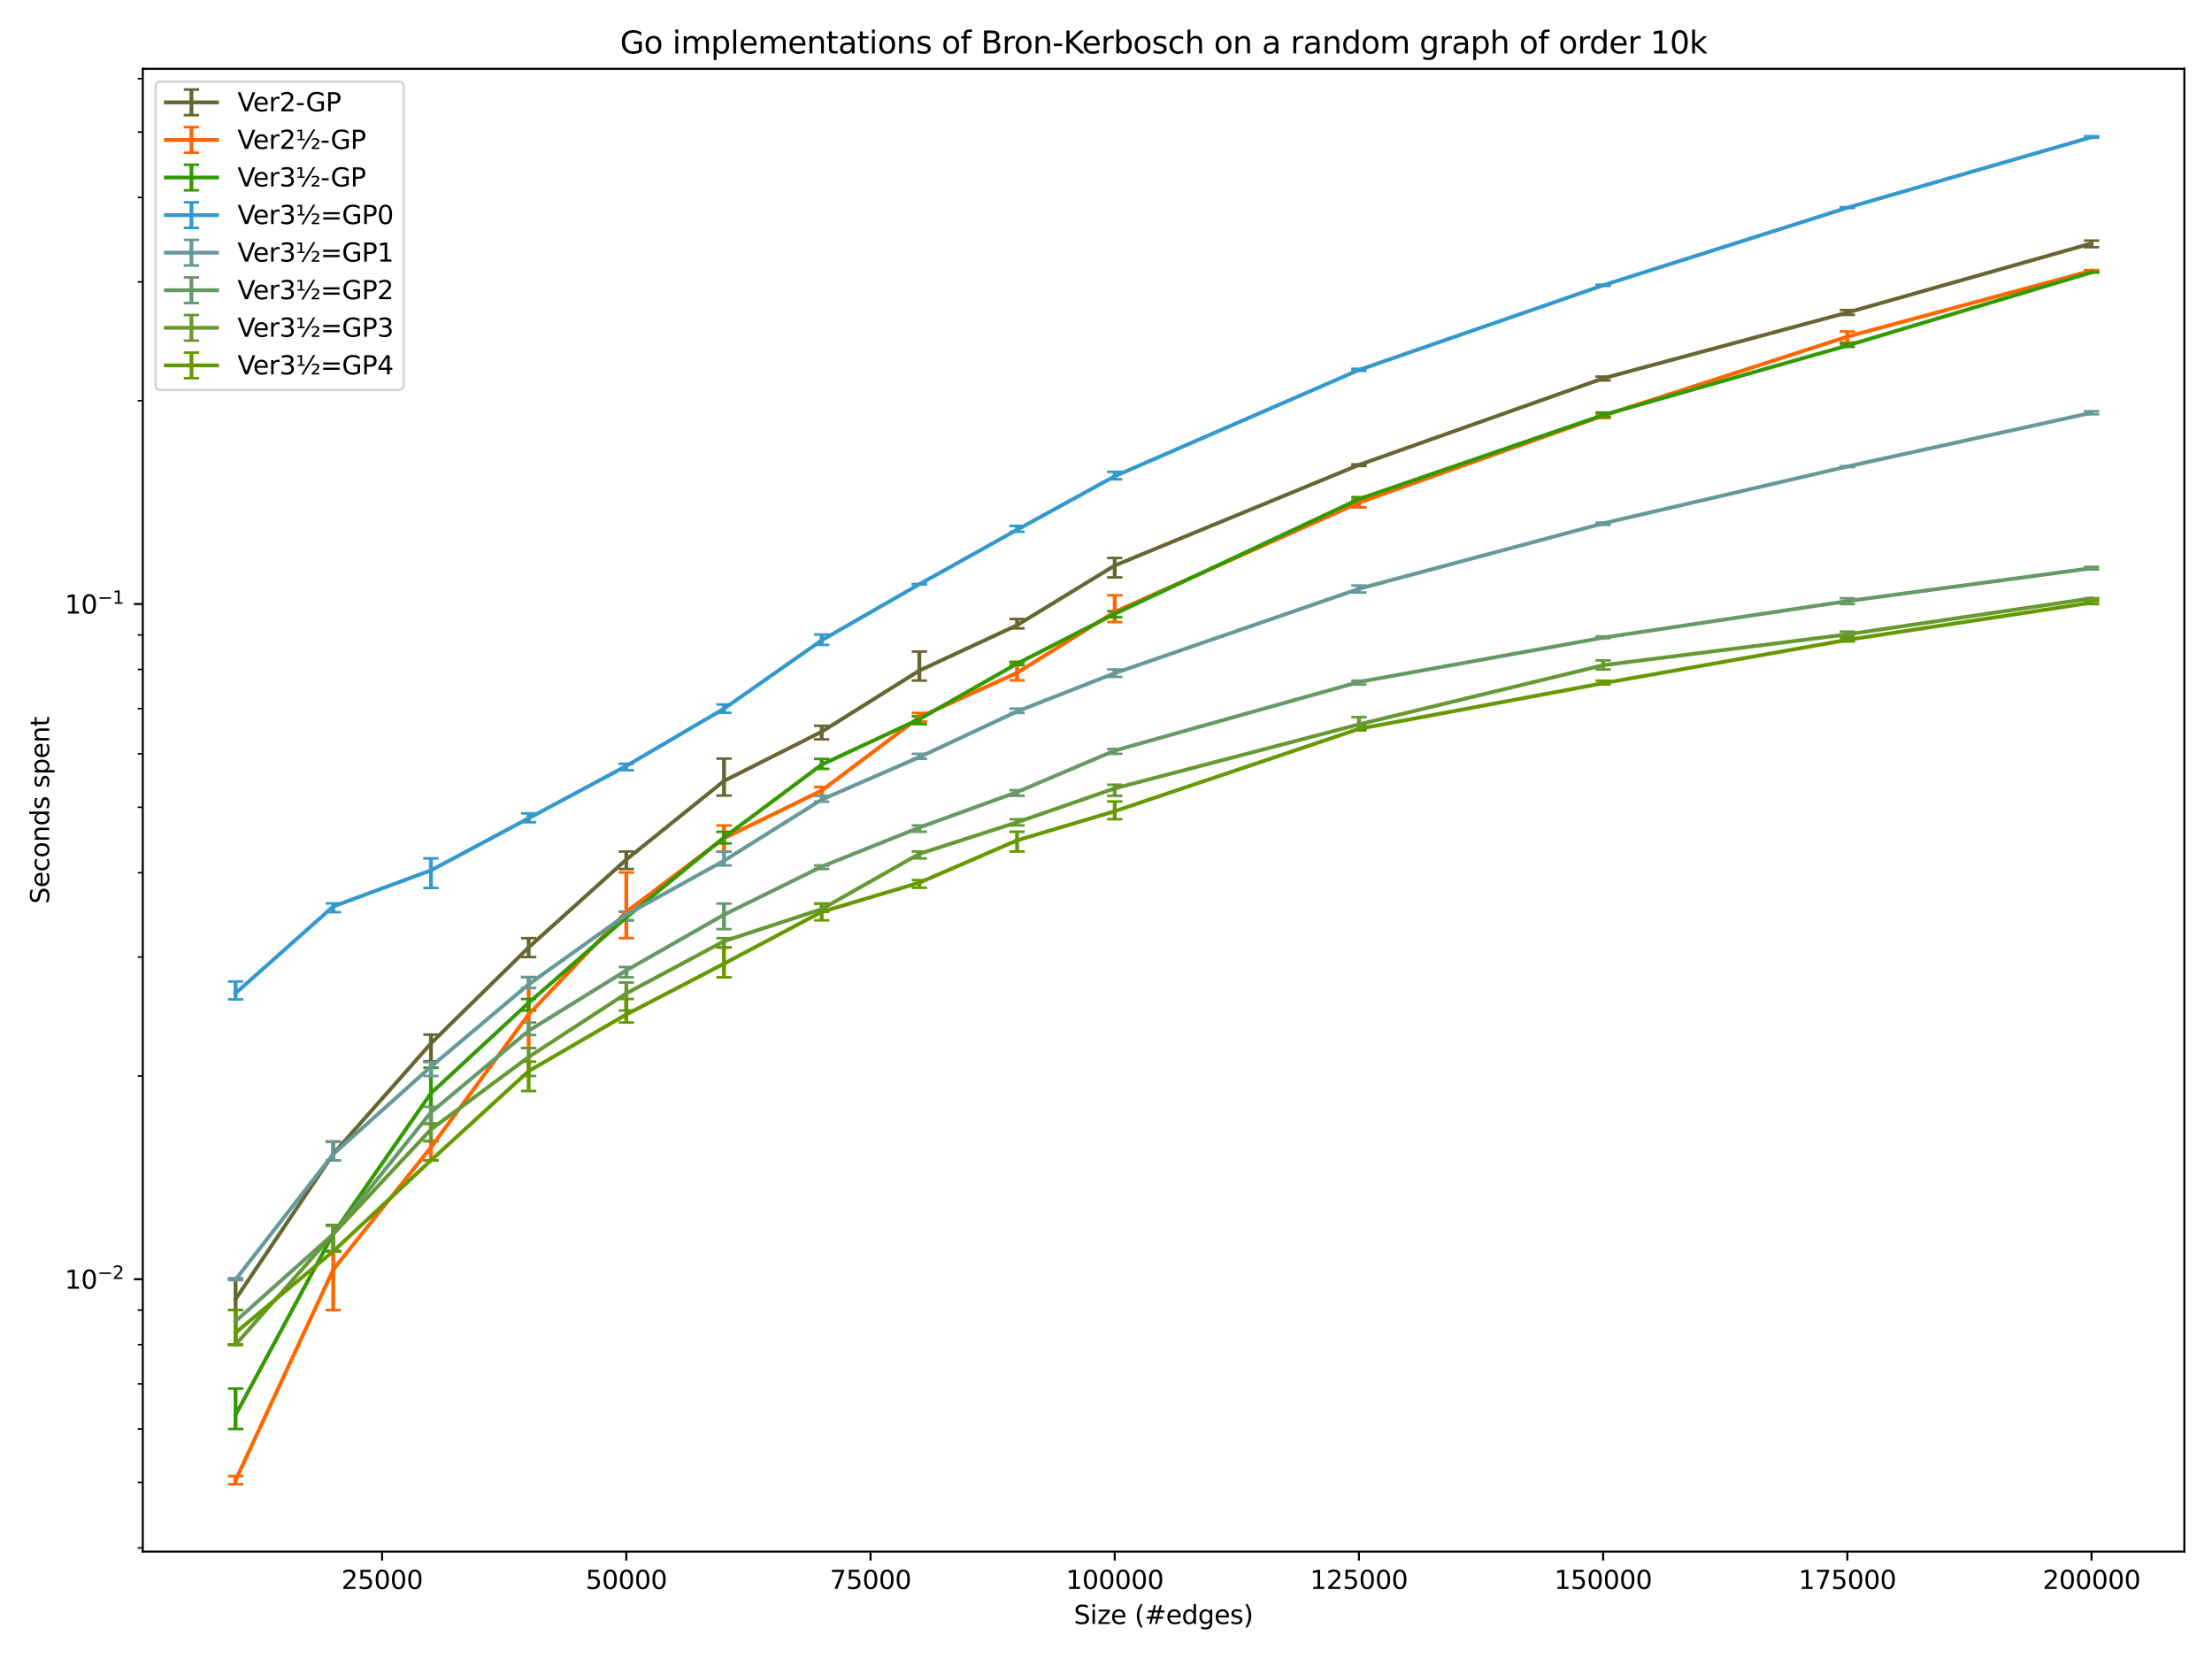 <?xml version="1.0" encoding="utf-8" standalone="no"?>
<!DOCTYPE svg PUBLIC "-//W3C//DTD SVG 1.1//EN"
  "http://www.w3.org/Graphics/SVG/1.1/DTD/svg11.dtd">
<svg xmlns:xlink="http://www.w3.org/1999/xlink" width="864pt" height="648pt" viewBox="0 0 864 648" xmlns="http://www.w3.org/2000/svg" version="1.1">
 <defs>
  <style type="text/css">*{stroke-linejoin: round; stroke-linecap: butt}</style>
 </defs>
 <g id="figure_1">
  <g id="patch_1">
   <path d="M 0 648 
L 864 648 
L 864 0 
L 0 0 
z
" style="fill: #ffffff"/>
  </g>
  <g id="axes_1">
   <g id="patch_2">
    <path d="M 55.772 606.04 
L 853.2 606.04 
L 853.2 26.88 
L 55.772 26.88 
z
" style="fill: #ffffff"/>
   </g>
   <g id="matplotlib.axis_1">
    <g id="xtick_1">
     <g id="line2d_1">
      <defs>
       <path id="mc74f61fcfc" d="M 0 0 
L 0 3.5 
" style="stroke: #000000; stroke-width: 0.8"/>
      </defs>
      <g>
       <use xlink:href="#mc74f61fcfc" x="149.25" y="606.04" style="stroke: #000000; stroke-width: 0.8"/>
      </g>
     </g>
     <g id="text_1">
      <!-- 25000 -->
      <g transform="translate(133.344 620.638)scale(0.1 -0.1)">
       <defs>
        <path id="DejaVuSans-32" d="M 1228 531 
L 3431 531 
L 3431 0 
L 469 0 
L 469 531 
Q 828 903 1448 1529 
Q 2069 2156 2228 2338 
Q 2531 2678 2651 2914 
Q 2772 3150 2772 3378 
Q 2772 3750 2511 3984 
Q 2250 4219 1831 4219 
Q 1534 4219 1204 4116 
Q 875 4013 500 3803 
L 500 4441 
Q 881 4594 1212 4672 
Q 1544 4750 1819 4750 
Q 2544 4750 2975 4387 
Q 3406 4025 3406 3419 
Q 3406 3131 3298 2873 
Q 3191 2616 2906 2266 
Q 2828 2175 2409 1742 
Q 1991 1309 1228 531 
z
" transform="scale(0.016)"/>
        <path id="DejaVuSans-35" d="M 691 4666 
L 3169 4666 
L 3169 4134 
L 1269 4134 
L 1269 2991 
Q 1406 3038 1543 3061 
Q 1681 3084 1819 3084 
Q 2600 3084 3056 2656 
Q 3513 2228 3513 1497 
Q 3513 744 3044 326 
Q 2575 -91 1722 -91 
Q 1428 -91 1123 -41 
Q 819 9 494 109 
L 494 744 
Q 775 591 1075 516 
Q 1375 441 1709 441 
Q 2250 441 2565 725 
Q 2881 1009 2881 1497 
Q 2881 1984 2565 2268 
Q 2250 2553 1709 2553 
Q 1456 2553 1204 2497 
Q 953 2441 691 2322 
L 691 4666 
z
" transform="scale(0.016)"/>
        <path id="DejaVuSans-30" d="M 2034 4250 
Q 1547 4250 1301 3770 
Q 1056 3291 1056 2328 
Q 1056 1369 1301 889 
Q 1547 409 2034 409 
Q 2525 409 2770 889 
Q 3016 1369 3016 2328 
Q 3016 3291 2770 3770 
Q 2525 4250 2034 4250 
z
M 2034 4750 
Q 2819 4750 3233 4129 
Q 3647 3509 3647 2328 
Q 3647 1150 3233 529 
Q 2819 -91 2034 -91 
Q 1250 -91 836 529 
Q 422 1150 422 2328 
Q 422 3509 836 4129 
Q 1250 4750 2034 4750 
z
" transform="scale(0.016)"/>
       </defs>
       <use xlink:href="#DejaVuSans-32"/>
       <use xlink:href="#DejaVuSans-35" x="63.623"/>
       <use xlink:href="#DejaVuSans-30" x="127.246"/>
       <use xlink:href="#DejaVuSans-30" x="190.869"/>
       <use xlink:href="#DejaVuSans-30" x="254.492"/>
      </g>
     </g>
    </g>
    <g id="xtick_2">
     <g id="line2d_2">
      <g>
       <use xlink:href="#mc74f61fcfc" x="244.637" y="606.04" style="stroke: #000000; stroke-width: 0.8"/>
      </g>
     </g>
     <g id="text_2">
      <!-- 50000 -->
      <g transform="translate(228.73 620.638)scale(0.1 -0.1)">
       <use xlink:href="#DejaVuSans-35"/>
       <use xlink:href="#DejaVuSans-30" x="63.623"/>
       <use xlink:href="#DejaVuSans-30" x="127.246"/>
       <use xlink:href="#DejaVuSans-30" x="190.869"/>
       <use xlink:href="#DejaVuSans-30" x="254.492"/>
      </g>
     </g>
    </g>
    <g id="xtick_3">
     <g id="line2d_3">
      <g>
       <use xlink:href="#mc74f61fcfc" x="340.023" y="606.04" style="stroke: #000000; stroke-width: 0.8"/>
      </g>
     </g>
     <g id="text_3">
      <!-- 75000 -->
      <g transform="translate(324.116 620.638)scale(0.1 -0.1)">
       <defs>
        <path id="DejaVuSans-37" d="M 525 4666 
L 3525 4666 
L 3525 4397 
L 1831 0 
L 1172 0 
L 2766 4134 
L 525 4134 
L 525 4666 
z
" transform="scale(0.016)"/>
       </defs>
       <use xlink:href="#DejaVuSans-37"/>
       <use xlink:href="#DejaVuSans-35" x="63.623"/>
       <use xlink:href="#DejaVuSans-30" x="127.246"/>
       <use xlink:href="#DejaVuSans-30" x="190.869"/>
       <use xlink:href="#DejaVuSans-30" x="254.492"/>
      </g>
     </g>
    </g>
    <g id="xtick_4">
     <g id="line2d_4">
      <g>
       <use xlink:href="#mc74f61fcfc" x="435.409" y="606.04" style="stroke: #000000; stroke-width: 0.8"/>
      </g>
     </g>
     <g id="text_4">
      <!-- 100000 -->
      <g transform="translate(416.321 620.638)scale(0.1 -0.1)">
       <defs>
        <path id="DejaVuSans-31" d="M 794 531 
L 1825 531 
L 1825 4091 
L 703 3866 
L 703 4441 
L 1819 4666 
L 2450 4666 
L 2450 531 
L 3481 531 
L 3481 0 
L 794 0 
L 794 531 
z
" transform="scale(0.016)"/>
       </defs>
       <use xlink:href="#DejaVuSans-31"/>
       <use xlink:href="#DejaVuSans-30" x="63.623"/>
       <use xlink:href="#DejaVuSans-30" x="127.246"/>
       <use xlink:href="#DejaVuSans-30" x="190.869"/>
       <use xlink:href="#DejaVuSans-30" x="254.492"/>
       <use xlink:href="#DejaVuSans-30" x="318.115"/>
      </g>
     </g>
    </g>
    <g id="xtick_5">
     <g id="line2d_5">
      <g>
       <use xlink:href="#mc74f61fcfc" x="530.795" y="606.04" style="stroke: #000000; stroke-width: 0.8"/>
      </g>
     </g>
     <g id="text_5">
      <!-- 125000 -->
      <g transform="translate(511.707 620.638)scale(0.1 -0.1)">
       <use xlink:href="#DejaVuSans-31"/>
       <use xlink:href="#DejaVuSans-32" x="63.623"/>
       <use xlink:href="#DejaVuSans-35" x="127.246"/>
       <use xlink:href="#DejaVuSans-30" x="190.869"/>
       <use xlink:href="#DejaVuSans-30" x="254.492"/>
       <use xlink:href="#DejaVuSans-30" x="318.115"/>
      </g>
     </g>
    </g>
    <g id="xtick_6">
     <g id="line2d_6">
      <g>
       <use xlink:href="#mc74f61fcfc" x="626.181" y="606.04" style="stroke: #000000; stroke-width: 0.8"/>
      </g>
     </g>
     <g id="text_6">
      <!-- 150000 -->
      <g transform="translate(607.094 620.638)scale(0.1 -0.1)">
       <use xlink:href="#DejaVuSans-31"/>
       <use xlink:href="#DejaVuSans-35" x="63.623"/>
       <use xlink:href="#DejaVuSans-30" x="127.246"/>
       <use xlink:href="#DejaVuSans-30" x="190.869"/>
       <use xlink:href="#DejaVuSans-30" x="254.492"/>
       <use xlink:href="#DejaVuSans-30" x="318.115"/>
      </g>
     </g>
    </g>
    <g id="xtick_7">
     <g id="line2d_7">
      <g>
       <use xlink:href="#mc74f61fcfc" x="721.567" y="606.04" style="stroke: #000000; stroke-width: 0.8"/>
      </g>
     </g>
     <g id="text_7">
      <!-- 175000 -->
      <g transform="translate(702.48 620.638)scale(0.1 -0.1)">
       <use xlink:href="#DejaVuSans-31"/>
       <use xlink:href="#DejaVuSans-37" x="63.623"/>
       <use xlink:href="#DejaVuSans-35" x="127.246"/>
       <use xlink:href="#DejaVuSans-30" x="190.869"/>
       <use xlink:href="#DejaVuSans-30" x="254.492"/>
       <use xlink:href="#DejaVuSans-30" x="318.115"/>
      </g>
     </g>
    </g>
    <g id="xtick_8">
     <g id="line2d_8">
      <g>
       <use xlink:href="#mc74f61fcfc" x="816.953" y="606.04" style="stroke: #000000; stroke-width: 0.8"/>
      </g>
     </g>
     <g id="text_8">
      <!-- 200000 -->
      <g transform="translate(797.866 620.638)scale(0.1 -0.1)">
       <use xlink:href="#DejaVuSans-32"/>
       <use xlink:href="#DejaVuSans-30" x="63.623"/>
       <use xlink:href="#DejaVuSans-30" x="127.246"/>
       <use xlink:href="#DejaVuSans-30" x="190.869"/>
       <use xlink:href="#DejaVuSans-30" x="254.492"/>
       <use xlink:href="#DejaVuSans-30" x="318.115"/>
      </g>
     </g>
    </g>
    <g id="text_9">
     <!-- Size (#edges) -->
     <g transform="translate(419.435 634.317)scale(0.1 -0.1)">
      <defs>
       <path id="DejaVuSans-53" d="M 3425 4513 
L 3425 3897 
Q 3066 4069 2747 4153 
Q 2428 4238 2131 4238 
Q 1616 4238 1336 4038 
Q 1056 3838 1056 3469 
Q 1056 3159 1242 3001 
Q 1428 2844 1947 2747 
L 2328 2669 
Q 3034 2534 3370 2195 
Q 3706 1856 3706 1288 
Q 3706 609 3251 259 
Q 2797 -91 1919 -91 
Q 1588 -91 1214 -16 
Q 841 59 441 206 
L 441 856 
Q 825 641 1194 531 
Q 1563 422 1919 422 
Q 2459 422 2753 634 
Q 3047 847 3047 1241 
Q 3047 1584 2836 1778 
Q 2625 1972 2144 2069 
L 1759 2144 
Q 1053 2284 737 2584 
Q 422 2884 422 3419 
Q 422 4038 858 4394 
Q 1294 4750 2059 4750 
Q 2388 4750 2728 4690 
Q 3069 4631 3425 4513 
z
" transform="scale(0.016)"/>
       <path id="DejaVuSans-69" d="M 603 3500 
L 1178 3500 
L 1178 0 
L 603 0 
L 603 3500 
z
M 603 4863 
L 1178 4863 
L 1178 4134 
L 603 4134 
L 603 4863 
z
" transform="scale(0.016)"/>
       <path id="DejaVuSans-7a" d="M 353 3500 
L 3084 3500 
L 3084 2975 
L 922 459 
L 3084 459 
L 3084 0 
L 275 0 
L 275 525 
L 2438 3041 
L 353 3041 
L 353 3500 
z
" transform="scale(0.016)"/>
       <path id="DejaVuSans-65" d="M 3597 1894 
L 3597 1613 
L 953 1613 
Q 991 1019 1311 708 
Q 1631 397 2203 397 
Q 2534 397 2845 478 
Q 3156 559 3463 722 
L 3463 178 
Q 3153 47 2828 -22 
Q 2503 -91 2169 -91 
Q 1331 -91 842 396 
Q 353 884 353 1716 
Q 353 2575 817 3079 
Q 1281 3584 2069 3584 
Q 2775 3584 3186 3129 
Q 3597 2675 3597 1894 
z
M 3022 2063 
Q 3016 2534 2758 2815 
Q 2500 3097 2075 3097 
Q 1594 3097 1305 2825 
Q 1016 2553 972 2059 
L 3022 2063 
z
" transform="scale(0.016)"/>
       <path id="DejaVuSans-20" transform="scale(0.016)"/>
       <path id="DejaVuSans-28" d="M 1984 4856 
Q 1566 4138 1362 3434 
Q 1159 2731 1159 2009 
Q 1159 1288 1364 580 
Q 1569 -128 1984 -844 
L 1484 -844 
Q 1016 -109 783 600 
Q 550 1309 550 2009 
Q 550 2706 781 3412 
Q 1013 4119 1484 4856 
L 1984 4856 
z
" transform="scale(0.016)"/>
       <path id="DejaVuSans-23" d="M 3272 2816 
L 2363 2816 
L 2100 1772 
L 3016 1772 
L 3272 2816 
z
M 2803 4594 
L 2478 3297 
L 3391 3297 
L 3719 4594 
L 4219 4594 
L 3897 3297 
L 4872 3297 
L 4872 2816 
L 3775 2816 
L 3519 1772 
L 4513 1772 
L 4513 1294 
L 3397 1294 
L 3072 0 
L 2572 0 
L 2894 1294 
L 1978 1294 
L 1656 0 
L 1153 0 
L 1478 1294 
L 494 1294 
L 494 1772 
L 1594 1772 
L 1856 2816 
L 850 2816 
L 850 3297 
L 1978 3297 
L 2297 4594 
L 2803 4594 
z
" transform="scale(0.016)"/>
       <path id="DejaVuSans-64" d="M 2906 2969 
L 2906 4863 
L 3481 4863 
L 3481 0 
L 2906 0 
L 2906 525 
Q 2725 213 2448 61 
Q 2172 -91 1784 -91 
Q 1150 -91 751 415 
Q 353 922 353 1747 
Q 353 2572 751 3078 
Q 1150 3584 1784 3584 
Q 2172 3584 2448 3432 
Q 2725 3281 2906 2969 
z
M 947 1747 
Q 947 1113 1208 752 
Q 1469 391 1925 391 
Q 2381 391 2643 752 
Q 2906 1113 2906 1747 
Q 2906 2381 2643 2742 
Q 2381 3103 1925 3103 
Q 1469 3103 1208 2742 
Q 947 2381 947 1747 
z
" transform="scale(0.016)"/>
       <path id="DejaVuSans-67" d="M 2906 1791 
Q 2906 2416 2648 2759 
Q 2391 3103 1925 3103 
Q 1463 3103 1205 2759 
Q 947 2416 947 1791 
Q 947 1169 1205 825 
Q 1463 481 1925 481 
Q 2391 481 2648 825 
Q 2906 1169 2906 1791 
z
M 3481 434 
Q 3481 -459 3084 -895 
Q 2688 -1331 1869 -1331 
Q 1566 -1331 1297 -1286 
Q 1028 -1241 775 -1147 
L 775 -588 
Q 1028 -725 1275 -790 
Q 1522 -856 1778 -856 
Q 2344 -856 2625 -561 
Q 2906 -266 2906 331 
L 2906 616 
Q 2728 306 2450 153 
Q 2172 0 1784 0 
Q 1141 0 747 490 
Q 353 981 353 1791 
Q 353 2603 747 3093 
Q 1141 3584 1784 3584 
Q 2172 3584 2450 3431 
Q 2728 3278 2906 2969 
L 2906 3500 
L 3481 3500 
L 3481 434 
z
" transform="scale(0.016)"/>
       <path id="DejaVuSans-73" d="M 2834 3397 
L 2834 2853 
Q 2591 2978 2328 3040 
Q 2066 3103 1784 3103 
Q 1356 3103 1142 2972 
Q 928 2841 928 2578 
Q 928 2378 1081 2264 
Q 1234 2150 1697 2047 
L 1894 2003 
Q 2506 1872 2764 1633 
Q 3022 1394 3022 966 
Q 3022 478 2636 193 
Q 2250 -91 1575 -91 
Q 1294 -91 989 -36 
Q 684 19 347 128 
L 347 722 
Q 666 556 975 473 
Q 1284 391 1588 391 
Q 1994 391 2212 530 
Q 2431 669 2431 922 
Q 2431 1156 2273 1281 
Q 2116 1406 1581 1522 
L 1381 1569 
Q 847 1681 609 1914 
Q 372 2147 372 2553 
Q 372 3047 722 3315 
Q 1072 3584 1716 3584 
Q 2034 3584 2315 3537 
Q 2597 3491 2834 3397 
z
" transform="scale(0.016)"/>
       <path id="DejaVuSans-29" d="M 513 4856 
L 1013 4856 
Q 1481 4119 1714 3412 
Q 1947 2706 1947 2009 
Q 1947 1309 1714 600 
Q 1481 -109 1013 -844 
L 513 -844 
Q 928 -128 1133 580 
Q 1338 1288 1338 2009 
Q 1338 2731 1133 3434 
Q 928 4138 513 4856 
z
" transform="scale(0.016)"/>
      </defs>
      <use xlink:href="#DejaVuSans-53"/>
      <use xlink:href="#DejaVuSans-69" x="63.477"/>
      <use xlink:href="#DejaVuSans-7a" x="91.26"/>
      <use xlink:href="#DejaVuSans-65" x="143.75"/>
      <use xlink:href="#DejaVuSans-20" x="205.273"/>
      <use xlink:href="#DejaVuSans-28" x="237.061"/>
      <use xlink:href="#DejaVuSans-23" x="276.074"/>
      <use xlink:href="#DejaVuSans-65" x="359.863"/>
      <use xlink:href="#DejaVuSans-64" x="421.387"/>
      <use xlink:href="#DejaVuSans-67" x="484.863"/>
      <use xlink:href="#DejaVuSans-65" x="548.34"/>
      <use xlink:href="#DejaVuSans-73" x="609.863"/>
      <use xlink:href="#DejaVuSans-29" x="661.963"/>
     </g>
    </g>
   </g>
   <g id="matplotlib.axis_2">
    <g id="ytick_1">
     <g id="line2d_9">
      <defs>
       <path id="m7eb1c47a8f" d="M 0 0 
L -3.5 0 
" style="stroke: #000000; stroke-width: 0.8"/>
      </defs>
      <g>
       <use xlink:href="#m7eb1c47a8f" x="55.772" y="499.658" style="stroke: #000000; stroke-width: 0.8"/>
      </g>
     </g>
     <g id="text_10">
      <!-- $\mathdefault{10^{-2}}$ -->
      <g transform="translate(25.272 503.457)scale(0.1 -0.1)">
       <defs>
        <path id="DejaVuSans-2212" d="M 678 2272 
L 4684 2272 
L 4684 1741 
L 678 1741 
L 678 2272 
z
" transform="scale(0.016)"/>
       </defs>
       <use xlink:href="#DejaVuSans-31" transform="translate(0 0.766)"/>
       <use xlink:href="#DejaVuSans-30" transform="translate(63.623 0.766)"/>
       <use xlink:href="#DejaVuSans-2212" transform="translate(128.203 39.047)scale(0.7)"/>
       <use xlink:href="#DejaVuSans-32" transform="translate(186.855 39.047)scale(0.7)"/>
      </g>
     </g>
    </g>
    <g id="ytick_2">
     <g id="line2d_10">
      <g>
       <use xlink:href="#m7eb1c47a8f" x="55.772" y="235.93" style="stroke: #000000; stroke-width: 0.8"/>
      </g>
     </g>
     <g id="text_11">
      <!-- $\mathdefault{10^{-1}}$ -->
      <g transform="translate(25.272 239.729)scale(0.1 -0.1)">
       <use xlink:href="#DejaVuSans-31" transform="translate(0 0.684)"/>
       <use xlink:href="#DejaVuSans-30" transform="translate(63.623 0.684)"/>
       <use xlink:href="#DejaVuSans-2212" transform="translate(128.203 38.966)scale(0.7)"/>
       <use xlink:href="#DejaVuSans-31" transform="translate(186.855 38.966)scale(0.7)"/>
      </g>
     </g>
    </g>
    <g id="ytick_3">
     <g id="line2d_11">
      <defs>
       <path id="m4ace82f8a3" d="M 0 0 
L -2 0 
" style="stroke: #000000; stroke-width: 0.6"/>
      </defs>
      <g>
       <use xlink:href="#m4ace82f8a3" x="55.772" y="604.606" style="stroke: #000000; stroke-width: 0.6"/>
      </g>
     </g>
    </g>
    <g id="ytick_4">
     <g id="line2d_12">
      <g>
       <use xlink:href="#m4ace82f8a3" x="55.772" y="579.048" style="stroke: #000000; stroke-width: 0.6"/>
      </g>
     </g>
    </g>
    <g id="ytick_5">
     <g id="line2d_13">
      <g>
       <use xlink:href="#m4ace82f8a3" x="55.772" y="558.166" style="stroke: #000000; stroke-width: 0.6"/>
      </g>
     </g>
    </g>
    <g id="ytick_6">
     <g id="line2d_14">
      <g>
       <use xlink:href="#m4ace82f8a3" x="55.772" y="540.51" style="stroke: #000000; stroke-width: 0.6"/>
      </g>
     </g>
    </g>
    <g id="ytick_7">
     <g id="line2d_15">
      <g>
       <use xlink:href="#m4ace82f8a3" x="55.772" y="525.216" style="stroke: #000000; stroke-width: 0.6"/>
      </g>
     </g>
    </g>
    <g id="ytick_8">
     <g id="line2d_16">
      <g>
       <use xlink:href="#m4ace82f8a3" x="55.772" y="511.726" style="stroke: #000000; stroke-width: 0.6"/>
      </g>
     </g>
    </g>
    <g id="ytick_9">
     <g id="line2d_17">
      <g>
       <use xlink:href="#m4ace82f8a3" x="55.772" y="420.268" style="stroke: #000000; stroke-width: 0.6"/>
      </g>
     </g>
    </g>
    <g id="ytick_10">
     <g id="line2d_18">
      <g>
       <use xlink:href="#m4ace82f8a3" x="55.772" y="373.828" style="stroke: #000000; stroke-width: 0.6"/>
      </g>
     </g>
    </g>
    <g id="ytick_11">
     <g id="line2d_19">
      <g>
       <use xlink:href="#m4ace82f8a3" x="55.772" y="340.878" style="stroke: #000000; stroke-width: 0.6"/>
      </g>
     </g>
    </g>
    <g id="ytick_12">
     <g id="line2d_20">
      <g>
       <use xlink:href="#m4ace82f8a3" x="55.772" y="315.32" style="stroke: #000000; stroke-width: 0.6"/>
      </g>
     </g>
    </g>
    <g id="ytick_13">
     <g id="line2d_21">
      <g>
       <use xlink:href="#m4ace82f8a3" x="55.772" y="294.437" style="stroke: #000000; stroke-width: 0.6"/>
      </g>
     </g>
    </g>
    <g id="ytick_14">
     <g id="line2d_22">
      <g>
       <use xlink:href="#m4ace82f8a3" x="55.772" y="276.782" style="stroke: #000000; stroke-width: 0.6"/>
      </g>
     </g>
    </g>
    <g id="ytick_15">
     <g id="line2d_23">
      <g>
       <use xlink:href="#m4ace82f8a3" x="55.772" y="261.488" style="stroke: #000000; stroke-width: 0.6"/>
      </g>
     </g>
    </g>
    <g id="ytick_16">
     <g id="line2d_24">
      <g>
       <use xlink:href="#m4ace82f8a3" x="55.772" y="247.997" style="stroke: #000000; stroke-width: 0.6"/>
      </g>
     </g>
    </g>
    <g id="ytick_17">
     <g id="line2d_25">
      <g>
       <use xlink:href="#m4ace82f8a3" x="55.772" y="156.539" style="stroke: #000000; stroke-width: 0.6"/>
      </g>
     </g>
    </g>
    <g id="ytick_18">
     <g id="line2d_26">
      <g>
       <use xlink:href="#m4ace82f8a3" x="55.772" y="110.099" style="stroke: #000000; stroke-width: 0.6"/>
      </g>
     </g>
    </g>
    <g id="ytick_19">
     <g id="line2d_27">
      <g>
       <use xlink:href="#m4ace82f8a3" x="55.772" y="77.149" style="stroke: #000000; stroke-width: 0.6"/>
      </g>
     </g>
    </g>
    <g id="ytick_20">
     <g id="line2d_28">
      <g>
       <use xlink:href="#m4ace82f8a3" x="55.772" y="51.591" style="stroke: #000000; stroke-width: 0.6"/>
      </g>
     </g>
    </g>
    <g id="ytick_21">
     <g id="line2d_29">
      <g>
       <use xlink:href="#m4ace82f8a3" x="55.772" y="30.709" style="stroke: #000000; stroke-width: 0.6"/>
      </g>
     </g>
    </g>
    <g id="text_12">
     <!-- Seconds spent -->
     <g transform="translate(19.192 353.04)rotate(-90)scale(0.1 -0.1)">
      <defs>
       <path id="DejaVuSans-63" d="M 3122 3366 
L 3122 2828 
Q 2878 2963 2633 3030 
Q 2388 3097 2138 3097 
Q 1578 3097 1268 2742 
Q 959 2388 959 1747 
Q 959 1106 1268 751 
Q 1578 397 2138 397 
Q 2388 397 2633 464 
Q 2878 531 3122 666 
L 3122 134 
Q 2881 22 2623 -34 
Q 2366 -91 2075 -91 
Q 1284 -91 818 406 
Q 353 903 353 1747 
Q 353 2603 823 3093 
Q 1294 3584 2113 3584 
Q 2378 3584 2631 3529 
Q 2884 3475 3122 3366 
z
" transform="scale(0.016)"/>
       <path id="DejaVuSans-6f" d="M 1959 3097 
Q 1497 3097 1228 2736 
Q 959 2375 959 1747 
Q 959 1119 1226 758 
Q 1494 397 1959 397 
Q 2419 397 2687 759 
Q 2956 1122 2956 1747 
Q 2956 2369 2687 2733 
Q 2419 3097 1959 3097 
z
M 1959 3584 
Q 2709 3584 3137 3096 
Q 3566 2609 3566 1747 
Q 3566 888 3137 398 
Q 2709 -91 1959 -91 
Q 1206 -91 779 398 
Q 353 888 353 1747 
Q 353 2609 779 3096 
Q 1206 3584 1959 3584 
z
" transform="scale(0.016)"/>
       <path id="DejaVuSans-6e" d="M 3513 2113 
L 3513 0 
L 2938 0 
L 2938 2094 
Q 2938 2591 2744 2837 
Q 2550 3084 2163 3084 
Q 1697 3084 1428 2787 
Q 1159 2491 1159 1978 
L 1159 0 
L 581 0 
L 581 3500 
L 1159 3500 
L 1159 2956 
Q 1366 3272 1645 3428 
Q 1925 3584 2291 3584 
Q 2894 3584 3203 3211 
Q 3513 2838 3513 2113 
z
" transform="scale(0.016)"/>
       <path id="DejaVuSans-70" d="M 1159 525 
L 1159 -1331 
L 581 -1331 
L 581 3500 
L 1159 3500 
L 1159 2969 
Q 1341 3281 1617 3432 
Q 1894 3584 2278 3584 
Q 2916 3584 3314 3078 
Q 3713 2572 3713 1747 
Q 3713 922 3314 415 
Q 2916 -91 2278 -91 
Q 1894 -91 1617 61 
Q 1341 213 1159 525 
z
M 3116 1747 
Q 3116 2381 2855 2742 
Q 2594 3103 2138 3103 
Q 1681 3103 1420 2742 
Q 1159 2381 1159 1747 
Q 1159 1113 1420 752 
Q 1681 391 2138 391 
Q 2594 391 2855 752 
Q 3116 1113 3116 1747 
z
" transform="scale(0.016)"/>
       <path id="DejaVuSans-74" d="M 1172 4494 
L 1172 3500 
L 2356 3500 
L 2356 3053 
L 1172 3053 
L 1172 1153 
Q 1172 725 1289 603 
Q 1406 481 1766 481 
L 2356 481 
L 2356 0 
L 1766 0 
Q 1100 0 847 248 
Q 594 497 594 1153 
L 594 3053 
L 172 3053 
L 172 3500 
L 594 3500 
L 594 4494 
L 1172 4494 
z
" transform="scale(0.016)"/>
      </defs>
      <use xlink:href="#DejaVuSans-53"/>
      <use xlink:href="#DejaVuSans-65" x="63.477"/>
      <use xlink:href="#DejaVuSans-63" x="125"/>
      <use xlink:href="#DejaVuSans-6f" x="179.98"/>
      <use xlink:href="#DejaVuSans-6e" x="241.162"/>
      <use xlink:href="#DejaVuSans-64" x="304.541"/>
      <use xlink:href="#DejaVuSans-73" x="368.018"/>
      <use xlink:href="#DejaVuSans-20" x="420.117"/>
      <use xlink:href="#DejaVuSans-73" x="451.904"/>
      <use xlink:href="#DejaVuSans-70" x="504.004"/>
      <use xlink:href="#DejaVuSans-65" x="567.48"/>
      <use xlink:href="#DejaVuSans-6e" x="629.004"/>
      <use xlink:href="#DejaVuSans-74" x="692.383"/>
     </g>
    </g>
   </g>
   <g id="LineCollection_1">
    <path d="M 92.019 525.216 
L 92.019 499.338 
" clip-path="url(#p1ec9de215f)" style="fill: none; stroke: #666633; stroke-width: 1.5"/>
    <path d="M 130.173 453.225 
L 130.173 445.84 
" clip-path="url(#p1ec9de215f)" style="fill: none; stroke: #666633; stroke-width: 1.5"/>
    <path d="M 168.328 414.527 
L 168.328 404.116 
" clip-path="url(#p1ec9de215f)" style="fill: none; stroke: #666633; stroke-width: 1.5"/>
    <path d="M 206.482 373.824 
L 206.482 366.439 
" clip-path="url(#p1ec9de215f)" style="fill: none; stroke: #666633; stroke-width: 1.5"/>
    <path d="M 244.637 339.441 
L 244.637 332.594 
" clip-path="url(#p1ec9de215f)" style="fill: none; stroke: #666633; stroke-width: 1.5"/>
    <path d="M 282.791 310.759 
L 282.791 296.304 
" clip-path="url(#p1ec9de215f)" style="fill: none; stroke: #666633; stroke-width: 1.5"/>
    <path d="M 320.945 288.795 
L 320.945 283.479 
" clip-path="url(#p1ec9de215f)" style="fill: none; stroke: #666633; stroke-width: 1.5"/>
    <path d="M 359.1 265.831 
L 359.1 254.503 
" clip-path="url(#p1ec9de215f)" style="fill: none; stroke: #666633; stroke-width: 1.5"/>
    <path d="M 397.254 245.442 
L 397.254 241.767 
" clip-path="url(#p1ec9de215f)" style="fill: none; stroke: #666633; stroke-width: 1.5"/>
    <path d="M 435.409 225.528 
L 435.409 217.948 
" clip-path="url(#p1ec9de215f)" style="fill: none; stroke: #666633; stroke-width: 1.5"/>
    <path d="M 530.795 181.995 
L 530.795 181.384 
" clip-path="url(#p1ec9de215f)" style="fill: none; stroke: #666633; stroke-width: 1.5"/>
    <path d="M 626.181 148.598 
L 626.181 147.092 
" clip-path="url(#p1ec9de215f)" style="fill: none; stroke: #666633; stroke-width: 1.5"/>
    <path d="M 721.567 122.988 
L 721.567 121.11 
" clip-path="url(#p1ec9de215f)" style="fill: none; stroke: #666633; stroke-width: 1.5"/>
    <path d="M 816.953 96.544 
L 816.953 93.967 
" clip-path="url(#p1ec9de215f)" style="fill: none; stroke: #666633; stroke-width: 1.5"/>
   </g>
   <g id="line2d_30">
    <defs>
     <path id="ma5588cdb3d" d="M 3 0 
L -3 -0 
" style="stroke: #666633"/>
    </defs>
    <g clip-path="url(#p1ec9de215f)">
     <use xlink:href="#ma5588cdb3d" x="92.019" y="525.216" style="fill: #666633; stroke: #666633"/>
     <use xlink:href="#ma5588cdb3d" x="130.173" y="453.225" style="fill: #666633; stroke: #666633"/>
     <use xlink:href="#ma5588cdb3d" x="168.328" y="414.527" style="fill: #666633; stroke: #666633"/>
     <use xlink:href="#ma5588cdb3d" x="206.482" y="373.824" style="fill: #666633; stroke: #666633"/>
     <use xlink:href="#ma5588cdb3d" x="244.637" y="339.441" style="fill: #666633; stroke: #666633"/>
     <use xlink:href="#ma5588cdb3d" x="282.791" y="310.759" style="fill: #666633; stroke: #666633"/>
     <use xlink:href="#ma5588cdb3d" x="320.945" y="288.795" style="fill: #666633; stroke: #666633"/>
     <use xlink:href="#ma5588cdb3d" x="359.1" y="265.831" style="fill: #666633; stroke: #666633"/>
     <use xlink:href="#ma5588cdb3d" x="397.254" y="245.442" style="fill: #666633; stroke: #666633"/>
     <use xlink:href="#ma5588cdb3d" x="435.409" y="225.528" style="fill: #666633; stroke: #666633"/>
     <use xlink:href="#ma5588cdb3d" x="530.795" y="181.995" style="fill: #666633; stroke: #666633"/>
     <use xlink:href="#ma5588cdb3d" x="626.181" y="148.598" style="fill: #666633; stroke: #666633"/>
     <use xlink:href="#ma5588cdb3d" x="721.567" y="122.988" style="fill: #666633; stroke: #666633"/>
     <use xlink:href="#ma5588cdb3d" x="816.953" y="96.544" style="fill: #666633; stroke: #666633"/>
    </g>
   </g>
   <g id="line2d_31">
    <g clip-path="url(#p1ec9de215f)">
     <use xlink:href="#ma5588cdb3d" x="92.019" y="499.338" style="fill: #666633; stroke: #666633"/>
     <use xlink:href="#ma5588cdb3d" x="130.173" y="445.84" style="fill: #666633; stroke: #666633"/>
     <use xlink:href="#ma5588cdb3d" x="168.328" y="404.116" style="fill: #666633; stroke: #666633"/>
     <use xlink:href="#ma5588cdb3d" x="206.482" y="366.439" style="fill: #666633; stroke: #666633"/>
     <use xlink:href="#ma5588cdb3d" x="244.637" y="332.594" style="fill: #666633; stroke: #666633"/>
     <use xlink:href="#ma5588cdb3d" x="282.791" y="296.304" style="fill: #666633; stroke: #666633"/>
     <use xlink:href="#ma5588cdb3d" x="320.945" y="283.479" style="fill: #666633; stroke: #666633"/>
     <use xlink:href="#ma5588cdb3d" x="359.1" y="254.503" style="fill: #666633; stroke: #666633"/>
     <use xlink:href="#ma5588cdb3d" x="397.254" y="241.767" style="fill: #666633; stroke: #666633"/>
     <use xlink:href="#ma5588cdb3d" x="435.409" y="217.948" style="fill: #666633; stroke: #666633"/>
     <use xlink:href="#ma5588cdb3d" x="530.795" y="181.384" style="fill: #666633; stroke: #666633"/>
     <use xlink:href="#ma5588cdb3d" x="626.181" y="147.092" style="fill: #666633; stroke: #666633"/>
     <use xlink:href="#ma5588cdb3d" x="721.567" y="121.11" style="fill: #666633; stroke: #666633"/>
     <use xlink:href="#ma5588cdb3d" x="816.953" y="93.967" style="fill: #666633; stroke: #666633"/>
    </g>
   </g>
   <g id="LineCollection_2">
    <path d="M 92.019 579.715 
L 92.019 576.556 
" clip-path="url(#p1ec9de215f)" style="fill: none; stroke: #ff6600; stroke-width: 1.5"/>
    <path d="M 130.173 511.726 
L 130.173 488.752 
" clip-path="url(#p1ec9de215f)" style="fill: none; stroke: #ff6600; stroke-width: 1.5"/>
    <path d="M 168.328 453.203 
L 168.328 445.597 
" clip-path="url(#p1ec9de215f)" style="fill: none; stroke: #ff6600; stroke-width: 1.5"/>
    <path d="M 206.482 409.351 
L 206.482 381.603 
" clip-path="url(#p1ec9de215f)" style="fill: none; stroke: #ff6600; stroke-width: 1.5"/>
    <path d="M 244.637 366.432 
L 244.637 340.786 
" clip-path="url(#p1ec9de215f)" style="fill: none; stroke: #ff6600; stroke-width: 1.5"/>
    <path d="M 282.791 332.677 
L 282.791 322.407 
" clip-path="url(#p1ec9de215f)" style="fill: none; stroke: #ff6600; stroke-width: 1.5"/>
    <path d="M 320.945 310.817 
L 320.945 307.414 
" clip-path="url(#p1ec9de215f)" style="fill: none; stroke: #ff6600; stroke-width: 1.5"/>
    <path d="M 359.1 281.838 
L 359.1 278.481 
" clip-path="url(#p1ec9de215f)" style="fill: none; stroke: #ff6600; stroke-width: 1.5"/>
    <path d="M 397.254 265.731 
L 397.254 258.464 
" clip-path="url(#p1ec9de215f)" style="fill: none; stroke: #ff6600; stroke-width: 1.5"/>
    <path d="M 435.409 242.968 
L 435.409 232.509 
" clip-path="url(#p1ec9de215f)" style="fill: none; stroke: #ff6600; stroke-width: 1.5"/>
    <path d="M 530.795 198.188 
L 530.795 194.937 
" clip-path="url(#p1ec9de215f)" style="fill: none; stroke: #ff6600; stroke-width: 1.5"/>
    <path d="M 626.181 163.299 
L 626.181 161.789 
" clip-path="url(#p1ec9de215f)" style="fill: none; stroke: #ff6600; stroke-width: 1.5"/>
    <path d="M 721.567 133.764 
L 721.567 129.481 
" clip-path="url(#p1ec9de215f)" style="fill: none; stroke: #ff6600; stroke-width: 1.5"/>
    <path d="M 816.953 106.132 
L 816.953 105.526 
" clip-path="url(#p1ec9de215f)" style="fill: none; stroke: #ff6600; stroke-width: 1.5"/>
   </g>
   <g id="line2d_32">
    <defs>
     <path id="m643b099e1e" d="M 3 0 
L -3 -0 
" style="stroke: #ff6600"/>
    </defs>
    <g clip-path="url(#p1ec9de215f)">
     <use xlink:href="#m643b099e1e" x="92.019" y="579.715" style="fill: #ff6600; stroke: #ff6600"/>
     <use xlink:href="#m643b099e1e" x="130.173" y="511.726" style="fill: #ff6600; stroke: #ff6600"/>
     <use xlink:href="#m643b099e1e" x="168.328" y="453.203" style="fill: #ff6600; stroke: #ff6600"/>
     <use xlink:href="#m643b099e1e" x="206.482" y="409.351" style="fill: #ff6600; stroke: #ff6600"/>
     <use xlink:href="#m643b099e1e" x="244.637" y="366.432" style="fill: #ff6600; stroke: #ff6600"/>
     <use xlink:href="#m643b099e1e" x="282.791" y="332.677" style="fill: #ff6600; stroke: #ff6600"/>
     <use xlink:href="#m643b099e1e" x="320.945" y="310.817" style="fill: #ff6600; stroke: #ff6600"/>
     <use xlink:href="#m643b099e1e" x="359.1" y="281.838" style="fill: #ff6600; stroke: #ff6600"/>
     <use xlink:href="#m643b099e1e" x="397.254" y="265.731" style="fill: #ff6600; stroke: #ff6600"/>
     <use xlink:href="#m643b099e1e" x="435.409" y="242.968" style="fill: #ff6600; stroke: #ff6600"/>
     <use xlink:href="#m643b099e1e" x="530.795" y="198.188" style="fill: #ff6600; stroke: #ff6600"/>
     <use xlink:href="#m643b099e1e" x="626.181" y="163.299" style="fill: #ff6600; stroke: #ff6600"/>
     <use xlink:href="#m643b099e1e" x="721.567" y="133.764" style="fill: #ff6600; stroke: #ff6600"/>
     <use xlink:href="#m643b099e1e" x="816.953" y="106.132" style="fill: #ff6600; stroke: #ff6600"/>
    </g>
   </g>
   <g id="line2d_33">
    <g clip-path="url(#p1ec9de215f)">
     <use xlink:href="#m643b099e1e" x="92.019" y="576.556" style="fill: #ff6600; stroke: #ff6600"/>
     <use xlink:href="#m643b099e1e" x="130.173" y="488.752" style="fill: #ff6600; stroke: #ff6600"/>
     <use xlink:href="#m643b099e1e" x="168.328" y="445.597" style="fill: #ff6600; stroke: #ff6600"/>
     <use xlink:href="#m643b099e1e" x="206.482" y="381.603" style="fill: #ff6600; stroke: #ff6600"/>
     <use xlink:href="#m643b099e1e" x="244.637" y="340.786" style="fill: #ff6600; stroke: #ff6600"/>
     <use xlink:href="#m643b099e1e" x="282.791" y="322.407" style="fill: #ff6600; stroke: #ff6600"/>
     <use xlink:href="#m643b099e1e" x="320.945" y="307.414" style="fill: #ff6600; stroke: #ff6600"/>
     <use xlink:href="#m643b099e1e" x="359.1" y="278.481" style="fill: #ff6600; stroke: #ff6600"/>
     <use xlink:href="#m643b099e1e" x="397.254" y="258.464" style="fill: #ff6600; stroke: #ff6600"/>
     <use xlink:href="#m643b099e1e" x="435.409" y="232.509" style="fill: #ff6600; stroke: #ff6600"/>
     <use xlink:href="#m643b099e1e" x="530.795" y="194.937" style="fill: #ff6600; stroke: #ff6600"/>
     <use xlink:href="#m643b099e1e" x="626.181" y="161.789" style="fill: #ff6600; stroke: #ff6600"/>
     <use xlink:href="#m643b099e1e" x="721.567" y="129.481" style="fill: #ff6600; stroke: #ff6600"/>
     <use xlink:href="#m643b099e1e" x="816.953" y="105.526" style="fill: #ff6600; stroke: #ff6600"/>
    </g>
   </g>
   <g id="LineCollection_3">
    <path d="M 92.019 558.185 
L 92.019 542.374 
" clip-path="url(#p1ec9de215f)" style="fill: none; stroke: #339900; stroke-width: 1.5"/>
    <path d="M 130.173 488.742 
L 130.173 478.49 
" clip-path="url(#p1ec9de215f)" style="fill: none; stroke: #339900; stroke-width: 1.5"/>
    <path d="M 168.328 438.896 
L 168.328 417.033 
" clip-path="url(#p1ec9de215f)" style="fill: none; stroke: #339900; stroke-width: 1.5"/>
    <path d="M 206.482 394.71 
L 206.482 390.218 
" clip-path="url(#p1ec9de215f)" style="fill: none; stroke: #339900; stroke-width: 1.5"/>
    <path d="M 244.637 359.492 
L 244.637 356.07 
" clip-path="url(#p1ec9de215f)" style="fill: none; stroke: #339900; stroke-width: 1.5"/>
    <path d="M 282.791 329.45 
L 282.791 324.87 
" clip-path="url(#p1ec9de215f)" style="fill: none; stroke: #339900; stroke-width: 1.5"/>
    <path d="M 320.945 300.31 
L 320.945 296.423 
" clip-path="url(#p1ec9de215f)" style="fill: none; stroke: #339900; stroke-width: 1.5"/>
    <path d="M 359.1 282.851 
L 359.1 279.781 
" clip-path="url(#p1ec9de215f)" style="fill: none; stroke: #339900; stroke-width: 1.5"/>
    <path d="M 397.254 259.775 
L 397.254 258.652 
" clip-path="url(#p1ec9de215f)" style="fill: none; stroke: #339900; stroke-width: 1.5"/>
    <path d="M 435.409 241.097 
L 435.409 238.705 
" clip-path="url(#p1ec9de215f)" style="fill: none; stroke: #339900; stroke-width: 1.5"/>
    <path d="M 530.795 195.67 
L 530.795 194.191 
" clip-path="url(#p1ec9de215f)" style="fill: none; stroke: #339900; stroke-width: 1.5"/>
    <path d="M 626.181 162.846 
L 626.181 161.127 
" clip-path="url(#p1ec9de215f)" style="fill: none; stroke: #339900; stroke-width: 1.5"/>
    <path d="M 721.567 135.492 
L 721.567 134.234 
" clip-path="url(#p1ec9de215f)" style="fill: none; stroke: #339900; stroke-width: 1.5"/>
    <path d="M 816.953 106.49 
L 816.953 106.22 
" clip-path="url(#p1ec9de215f)" style="fill: none; stroke: #339900; stroke-width: 1.5"/>
   </g>
   <g id="line2d_34">
    <defs>
     <path id="m7dbad405e1" d="M 3 0 
L -3 -0 
" style="stroke: #339900"/>
    </defs>
    <g clip-path="url(#p1ec9de215f)">
     <use xlink:href="#m7dbad405e1" x="92.019" y="558.185" style="fill: #339900; stroke: #339900"/>
     <use xlink:href="#m7dbad405e1" x="130.173" y="488.742" style="fill: #339900; stroke: #339900"/>
     <use xlink:href="#m7dbad405e1" x="168.328" y="438.896" style="fill: #339900; stroke: #339900"/>
     <use xlink:href="#m7dbad405e1" x="206.482" y="394.71" style="fill: #339900; stroke: #339900"/>
     <use xlink:href="#m7dbad405e1" x="244.637" y="359.492" style="fill: #339900; stroke: #339900"/>
     <use xlink:href="#m7dbad405e1" x="282.791" y="329.45" style="fill: #339900; stroke: #339900"/>
     <use xlink:href="#m7dbad405e1" x="320.945" y="300.31" style="fill: #339900; stroke: #339900"/>
     <use xlink:href="#m7dbad405e1" x="359.1" y="282.851" style="fill: #339900; stroke: #339900"/>
     <use xlink:href="#m7dbad405e1" x="397.254" y="259.775" style="fill: #339900; stroke: #339900"/>
     <use xlink:href="#m7dbad405e1" x="435.409" y="241.097" style="fill: #339900; stroke: #339900"/>
     <use xlink:href="#m7dbad405e1" x="530.795" y="195.67" style="fill: #339900; stroke: #339900"/>
     <use xlink:href="#m7dbad405e1" x="626.181" y="162.846" style="fill: #339900; stroke: #339900"/>
     <use xlink:href="#m7dbad405e1" x="721.567" y="135.492" style="fill: #339900; stroke: #339900"/>
     <use xlink:href="#m7dbad405e1" x="816.953" y="106.49" style="fill: #339900; stroke: #339900"/>
    </g>
   </g>
   <g id="line2d_35">
    <g clip-path="url(#p1ec9de215f)">
     <use xlink:href="#m7dbad405e1" x="92.019" y="542.374" style="fill: #339900; stroke: #339900"/>
     <use xlink:href="#m7dbad405e1" x="130.173" y="478.49" style="fill: #339900; stroke: #339900"/>
     <use xlink:href="#m7dbad405e1" x="168.328" y="417.033" style="fill: #339900; stroke: #339900"/>
     <use xlink:href="#m7dbad405e1" x="206.482" y="390.218" style="fill: #339900; stroke: #339900"/>
     <use xlink:href="#m7dbad405e1" x="244.637" y="356.07" style="fill: #339900; stroke: #339900"/>
     <use xlink:href="#m7dbad405e1" x="282.791" y="324.87" style="fill: #339900; stroke: #339900"/>
     <use xlink:href="#m7dbad405e1" x="320.945" y="296.423" style="fill: #339900; stroke: #339900"/>
     <use xlink:href="#m7dbad405e1" x="359.1" y="279.781" style="fill: #339900; stroke: #339900"/>
     <use xlink:href="#m7dbad405e1" x="397.254" y="258.652" style="fill: #339900; stroke: #339900"/>
     <use xlink:href="#m7dbad405e1" x="435.409" y="238.705" style="fill: #339900; stroke: #339900"/>
     <use xlink:href="#m7dbad405e1" x="530.795" y="194.191" style="fill: #339900; stroke: #339900"/>
     <use xlink:href="#m7dbad405e1" x="626.181" y="161.127" style="fill: #339900; stroke: #339900"/>
     <use xlink:href="#m7dbad405e1" x="721.567" y="134.234" style="fill: #339900; stroke: #339900"/>
     <use xlink:href="#m7dbad405e1" x="816.953" y="106.22" style="fill: #339900; stroke: #339900"/>
    </g>
   </g>
   <g id="LineCollection_4">
    <path d="M 92.019 390.35 
L 92.019 383.374 
" clip-path="url(#p1ec9de215f)" style="fill: none; stroke: #3399cc; stroke-width: 1.5"/>
    <path d="M 130.173 356.267 
L 130.173 352.85 
" clip-path="url(#p1ec9de215f)" style="fill: none; stroke: #3399cc; stroke-width: 1.5"/>
    <path d="M 168.328 346.834 
L 168.328 335.281 
" clip-path="url(#p1ec9de215f)" style="fill: none; stroke: #3399cc; stroke-width: 1.5"/>
    <path d="M 206.482 321.168 
L 206.482 317.704 
" clip-path="url(#p1ec9de215f)" style="fill: none; stroke: #3399cc; stroke-width: 1.5"/>
    <path d="M 244.637 300.83 
L 244.637 298.32 
" clip-path="url(#p1ec9de215f)" style="fill: none; stroke: #3399cc; stroke-width: 1.5"/>
    <path d="M 282.791 278.428 
L 282.791 275.155 
" clip-path="url(#p1ec9de215f)" style="fill: none; stroke: #3399cc; stroke-width: 1.5"/>
    <path d="M 320.945 251.88 
L 320.945 247.845 
" clip-path="url(#p1ec9de215f)" style="fill: none; stroke: #3399cc; stroke-width: 1.5"/>
    <path d="M 359.1 228.212 
L 359.1 228.141 
" clip-path="url(#p1ec9de215f)" style="fill: none; stroke: #3399cc; stroke-width: 1.5"/>
    <path d="M 397.254 207.688 
L 397.254 205.41 
" clip-path="url(#p1ec9de215f)" style="fill: none; stroke: #3399cc; stroke-width: 1.5"/>
    <path d="M 435.409 187.221 
L 435.409 184.287 
" clip-path="url(#p1ec9de215f)" style="fill: none; stroke: #3399cc; stroke-width: 1.5"/>
    <path d="M 530.795 144.839 
L 530.795 144.088 
" clip-path="url(#p1ec9de215f)" style="fill: none; stroke: #3399cc; stroke-width: 1.5"/>
    <path d="M 626.181 111.648 
L 626.181 111.238 
" clip-path="url(#p1ec9de215f)" style="fill: none; stroke: #3399cc; stroke-width: 1.5"/>
    <path d="M 721.567 81.239 
L 721.567 80.933 
" clip-path="url(#p1ec9de215f)" style="fill: none; stroke: #3399cc; stroke-width: 1.5"/>
    <path d="M 816.953 53.794 
L 816.953 53.205 
" clip-path="url(#p1ec9de215f)" style="fill: none; stroke: #3399cc; stroke-width: 1.5"/>
   </g>
   <g id="line2d_36">
    <defs>
     <path id="m415de21930" d="M 3 0 
L -3 -0 
" style="stroke: #3399cc"/>
    </defs>
    <g clip-path="url(#p1ec9de215f)">
     <use xlink:href="#m415de21930" x="92.019" y="390.35" style="fill: #3399cc; stroke: #3399cc"/>
     <use xlink:href="#m415de21930" x="130.173" y="356.267" style="fill: #3399cc; stroke: #3399cc"/>
     <use xlink:href="#m415de21930" x="168.328" y="346.834" style="fill: #3399cc; stroke: #3399cc"/>
     <use xlink:href="#m415de21930" x="206.482" y="321.168" style="fill: #3399cc; stroke: #3399cc"/>
     <use xlink:href="#m415de21930" x="244.637" y="300.83" style="fill: #3399cc; stroke: #3399cc"/>
     <use xlink:href="#m415de21930" x="282.791" y="278.428" style="fill: #3399cc; stroke: #3399cc"/>
     <use xlink:href="#m415de21930" x="320.945" y="251.88" style="fill: #3399cc; stroke: #3399cc"/>
     <use xlink:href="#m415de21930" x="359.1" y="228.212" style="fill: #3399cc; stroke: #3399cc"/>
     <use xlink:href="#m415de21930" x="397.254" y="207.688" style="fill: #3399cc; stroke: #3399cc"/>
     <use xlink:href="#m415de21930" x="435.409" y="187.221" style="fill: #3399cc; stroke: #3399cc"/>
     <use xlink:href="#m415de21930" x="530.795" y="144.839" style="fill: #3399cc; stroke: #3399cc"/>
     <use xlink:href="#m415de21930" x="626.181" y="111.648" style="fill: #3399cc; stroke: #3399cc"/>
     <use xlink:href="#m415de21930" x="721.567" y="81.239" style="fill: #3399cc; stroke: #3399cc"/>
     <use xlink:href="#m415de21930" x="816.953" y="53.794" style="fill: #3399cc; stroke: #3399cc"/>
    </g>
   </g>
   <g id="line2d_37">
    <g clip-path="url(#p1ec9de215f)">
     <use xlink:href="#m415de21930" x="92.019" y="383.374" style="fill: #3399cc; stroke: #3399cc"/>
     <use xlink:href="#m415de21930" x="130.173" y="352.85" style="fill: #3399cc; stroke: #3399cc"/>
     <use xlink:href="#m415de21930" x="168.328" y="335.281" style="fill: #3399cc; stroke: #3399cc"/>
     <use xlink:href="#m415de21930" x="206.482" y="317.704" style="fill: #3399cc; stroke: #3399cc"/>
     <use xlink:href="#m415de21930" x="244.637" y="298.32" style="fill: #3399cc; stroke: #3399cc"/>
     <use xlink:href="#m415de21930" x="282.791" y="275.155" style="fill: #3399cc; stroke: #3399cc"/>
     <use xlink:href="#m415de21930" x="320.945" y="247.845" style="fill: #3399cc; stroke: #3399cc"/>
     <use xlink:href="#m415de21930" x="359.1" y="228.141" style="fill: #3399cc; stroke: #3399cc"/>
     <use xlink:href="#m415de21930" x="397.254" y="205.41" style="fill: #3399cc; stroke: #3399cc"/>
     <use xlink:href="#m415de21930" x="435.409" y="184.287" style="fill: #3399cc; stroke: #3399cc"/>
     <use xlink:href="#m415de21930" x="530.795" y="144.088" style="fill: #3399cc; stroke: #3399cc"/>
     <use xlink:href="#m415de21930" x="626.181" y="111.238" style="fill: #3399cc; stroke: #3399cc"/>
     <use xlink:href="#m415de21930" x="721.567" y="80.933" style="fill: #3399cc; stroke: #3399cc"/>
     <use xlink:href="#m415de21930" x="816.953" y="53.205" style="fill: #3399cc; stroke: #3399cc"/>
    </g>
   </g>
   <g id="LineCollection_5">
    <path d="M 92.019 500.002 
L 92.019 499.647 
" clip-path="url(#p1ec9de215f)" style="fill: none; stroke: #669999; stroke-width: 1.5"/>
    <path d="M 130.173 453.218 
L 130.173 446.034 
" clip-path="url(#p1ec9de215f)" style="fill: none; stroke: #669999; stroke-width: 1.5"/>
    <path d="M 168.328 420.279 
L 168.328 414.843 
" clip-path="url(#p1ec9de215f)" style="fill: none; stroke: #669999; stroke-width: 1.5"/>
    <path d="M 206.482 385.899 
L 206.482 381.73 
" clip-path="url(#p1ec9de215f)" style="fill: none; stroke: #669999; stroke-width: 1.5"/>
    <path d="M 244.637 359.489 
L 244.637 356.165 
" clip-path="url(#p1ec9de215f)" style="fill: none; stroke: #669999; stroke-width: 1.5"/>
    <path d="M 282.791 338.052 
L 282.791 332.594 
" clip-path="url(#p1ec9de215f)" style="fill: none; stroke: #669999; stroke-width: 1.5"/>
    <path d="M 320.945 313.117 
L 320.945 310.828 
" clip-path="url(#p1ec9de215f)" style="fill: none; stroke: #669999; stroke-width: 1.5"/>
    <path d="M 359.1 296.362 
L 359.1 294.439 
" clip-path="url(#p1ec9de215f)" style="fill: none; stroke: #669999; stroke-width: 1.5"/>
    <path d="M 397.254 278.48 
L 397.254 276.782 
" clip-path="url(#p1ec9de215f)" style="fill: none; stroke: #669999; stroke-width: 1.5"/>
    <path d="M 435.409 264.389 
L 435.409 261.489 
" clip-path="url(#p1ec9de215f)" style="fill: none; stroke: #669999; stroke-width: 1.5"/>
    <path d="M 530.795 231.437 
L 530.795 228.706 
" clip-path="url(#p1ec9de215f)" style="fill: none; stroke: #669999; stroke-width: 1.5"/>
    <path d="M 626.181 205.029 
L 626.181 204.131 
" clip-path="url(#p1ec9de215f)" style="fill: none; stroke: #669999; stroke-width: 1.5"/>
    <path d="M 721.567 182.449 
L 721.567 182.097 
" clip-path="url(#p1ec9de215f)" style="fill: none; stroke: #669999; stroke-width: 1.5"/>
    <path d="M 816.953 161.813 
L 816.953 160.621 
" clip-path="url(#p1ec9de215f)" style="fill: none; stroke: #669999; stroke-width: 1.5"/>
   </g>
   <g id="line2d_38">
    <defs>
     <path id="m22ae5b1ed0" d="M 3 0 
L -3 -0 
" style="stroke: #669999"/>
    </defs>
    <g clip-path="url(#p1ec9de215f)">
     <use xlink:href="#m22ae5b1ed0" x="92.019" y="500.002" style="fill: #669999; stroke: #669999"/>
     <use xlink:href="#m22ae5b1ed0" x="130.173" y="453.218" style="fill: #669999; stroke: #669999"/>
     <use xlink:href="#m22ae5b1ed0" x="168.328" y="420.279" style="fill: #669999; stroke: #669999"/>
     <use xlink:href="#m22ae5b1ed0" x="206.482" y="385.899" style="fill: #669999; stroke: #669999"/>
     <use xlink:href="#m22ae5b1ed0" x="244.637" y="359.489" style="fill: #669999; stroke: #669999"/>
     <use xlink:href="#m22ae5b1ed0" x="282.791" y="338.052" style="fill: #669999; stroke: #669999"/>
     <use xlink:href="#m22ae5b1ed0" x="320.945" y="313.117" style="fill: #669999; stroke: #669999"/>
     <use xlink:href="#m22ae5b1ed0" x="359.1" y="296.362" style="fill: #669999; stroke: #669999"/>
     <use xlink:href="#m22ae5b1ed0" x="397.254" y="278.48" style="fill: #669999; stroke: #669999"/>
     <use xlink:href="#m22ae5b1ed0" x="435.409" y="264.389" style="fill: #669999; stroke: #669999"/>
     <use xlink:href="#m22ae5b1ed0" x="530.795" y="231.437" style="fill: #669999; stroke: #669999"/>
     <use xlink:href="#m22ae5b1ed0" x="626.181" y="205.029" style="fill: #669999; stroke: #669999"/>
     <use xlink:href="#m22ae5b1ed0" x="721.567" y="182.449" style="fill: #669999; stroke: #669999"/>
     <use xlink:href="#m22ae5b1ed0" x="816.953" y="161.813" style="fill: #669999; stroke: #669999"/>
    </g>
   </g>
   <g id="line2d_39">
    <g clip-path="url(#p1ec9de215f)">
     <use xlink:href="#m22ae5b1ed0" x="92.019" y="499.647" style="fill: #669999; stroke: #669999"/>
     <use xlink:href="#m22ae5b1ed0" x="130.173" y="446.034" style="fill: #669999; stroke: #669999"/>
     <use xlink:href="#m22ae5b1ed0" x="168.328" y="414.843" style="fill: #669999; stroke: #669999"/>
     <use xlink:href="#m22ae5b1ed0" x="206.482" y="381.73" style="fill: #669999; stroke: #669999"/>
     <use xlink:href="#m22ae5b1ed0" x="244.637" y="356.165" style="fill: #669999; stroke: #669999"/>
     <use xlink:href="#m22ae5b1ed0" x="282.791" y="332.594" style="fill: #669999; stroke: #669999"/>
     <use xlink:href="#m22ae5b1ed0" x="320.945" y="310.828" style="fill: #669999; stroke: #669999"/>
     <use xlink:href="#m22ae5b1ed0" x="359.1" y="294.439" style="fill: #669999; stroke: #669999"/>
     <use xlink:href="#m22ae5b1ed0" x="397.254" y="276.782" style="fill: #669999; stroke: #669999"/>
     <use xlink:href="#m22ae5b1ed0" x="435.409" y="261.489" style="fill: #669999; stroke: #669999"/>
     <use xlink:href="#m22ae5b1ed0" x="530.795" y="228.706" style="fill: #669999; stroke: #669999"/>
     <use xlink:href="#m22ae5b1ed0" x="626.181" y="204.131" style="fill: #669999; stroke: #669999"/>
     <use xlink:href="#m22ae5b1ed0" x="721.567" y="182.097" style="fill: #669999; stroke: #669999"/>
     <use xlink:href="#m22ae5b1ed0" x="816.953" y="160.621" style="fill: #669999; stroke: #669999"/>
    </g>
   </g>
   <g id="LineCollection_6">
    <path d="M 92.019 525.23 
L 92.019 511.713 
" clip-path="url(#p1ec9de215f)" style="fill: none; stroke: #669966; stroke-width: 1.5"/>
    <path d="M 130.173 488.742 
L 130.173 478.785 
" clip-path="url(#p1ec9de215f)" style="fill: none; stroke: #669966; stroke-width: 1.5"/>
    <path d="M 168.328 438.882 
L 168.328 432.329 
" clip-path="url(#p1ec9de215f)" style="fill: none; stroke: #669966; stroke-width: 1.5"/>
    <path d="M 206.482 404.26 
L 206.482 399.39 
" clip-path="url(#p1ec9de215f)" style="fill: none; stroke: #669966; stroke-width: 1.5"/>
    <path d="M 244.637 381.738 
L 244.637 377.707 
" clip-path="url(#p1ec9de215f)" style="fill: none; stroke: #669966; stroke-width: 1.5"/>
    <path d="M 282.791 362.911 
L 282.791 352.945 
" clip-path="url(#p1ec9de215f)" style="fill: none; stroke: #669966; stroke-width: 1.5"/>
    <path d="M 320.945 339.429 
L 320.945 338.047 
" clip-path="url(#p1ec9de215f)" style="fill: none; stroke: #669966; stroke-width: 1.5"/>
    <path d="M 359.1 324.87 
L 359.1 322.407 
" clip-path="url(#p1ec9de215f)" style="fill: none; stroke: #669966; stroke-width: 1.5"/>
    <path d="M 397.254 310.828 
L 397.254 308.646 
" clip-path="url(#p1ec9de215f)" style="fill: none; stroke: #669966; stroke-width: 1.5"/>
    <path d="M 435.409 294.436 
L 435.409 292.544 
" clip-path="url(#p1ec9de215f)" style="fill: none; stroke: #669966; stroke-width: 1.5"/>
    <path d="M 530.795 267.362 
L 530.795 265.865 
" clip-path="url(#p1ec9de215f)" style="fill: none; stroke: #669966; stroke-width: 1.5"/>
    <path d="M 626.181 249.277 
L 626.181 248.625 
" clip-path="url(#p1ec9de215f)" style="fill: none; stroke: #669966; stroke-width: 1.5"/>
    <path d="M 721.567 235.93 
L 721.567 233.662 
" clip-path="url(#p1ec9de215f)" style="fill: none; stroke: #669966; stroke-width: 1.5"/>
    <path d="M 816.953 222.43 
L 816.953 221.416 
" clip-path="url(#p1ec9de215f)" style="fill: none; stroke: #669966; stroke-width: 1.5"/>
   </g>
   <g id="line2d_40">
    <defs>
     <path id="mad229174f9" d="M 3 0 
L -3 -0 
" style="stroke: #669966"/>
    </defs>
    <g clip-path="url(#p1ec9de215f)">
     <use xlink:href="#mad229174f9" x="92.019" y="525.23" style="fill: #669966; stroke: #669966"/>
     <use xlink:href="#mad229174f9" x="130.173" y="488.742" style="fill: #669966; stroke: #669966"/>
     <use xlink:href="#mad229174f9" x="168.328" y="438.882" style="fill: #669966; stroke: #669966"/>
     <use xlink:href="#mad229174f9" x="206.482" y="404.26" style="fill: #669966; stroke: #669966"/>
     <use xlink:href="#mad229174f9" x="244.637" y="381.738" style="fill: #669966; stroke: #669966"/>
     <use xlink:href="#mad229174f9" x="282.791" y="362.911" style="fill: #669966; stroke: #669966"/>
     <use xlink:href="#mad229174f9" x="320.945" y="339.429" style="fill: #669966; stroke: #669966"/>
     <use xlink:href="#mad229174f9" x="359.1" y="324.87" style="fill: #669966; stroke: #669966"/>
     <use xlink:href="#mad229174f9" x="397.254" y="310.828" style="fill: #669966; stroke: #669966"/>
     <use xlink:href="#mad229174f9" x="435.409" y="294.436" style="fill: #669966; stroke: #669966"/>
     <use xlink:href="#mad229174f9" x="530.795" y="267.362" style="fill: #669966; stroke: #669966"/>
     <use xlink:href="#mad229174f9" x="626.181" y="249.277" style="fill: #669966; stroke: #669966"/>
     <use xlink:href="#mad229174f9" x="721.567" y="235.93" style="fill: #669966; stroke: #669966"/>
     <use xlink:href="#mad229174f9" x="816.953" y="222.43" style="fill: #669966; stroke: #669966"/>
    </g>
   </g>
   <g id="line2d_41">
    <g clip-path="url(#p1ec9de215f)">
     <use xlink:href="#mad229174f9" x="92.019" y="511.713" style="fill: #669966; stroke: #669966"/>
     <use xlink:href="#mad229174f9" x="130.173" y="478.785" style="fill: #669966; stroke: #669966"/>
     <use xlink:href="#mad229174f9" x="168.328" y="432.329" style="fill: #669966; stroke: #669966"/>
     <use xlink:href="#mad229174f9" x="206.482" y="399.39" style="fill: #669966; stroke: #669966"/>
     <use xlink:href="#mad229174f9" x="244.637" y="377.707" style="fill: #669966; stroke: #669966"/>
     <use xlink:href="#mad229174f9" x="282.791" y="352.945" style="fill: #669966; stroke: #669966"/>
     <use xlink:href="#mad229174f9" x="320.945" y="338.047" style="fill: #669966; stroke: #669966"/>
     <use xlink:href="#mad229174f9" x="359.1" y="322.407" style="fill: #669966; stroke: #669966"/>
     <use xlink:href="#mad229174f9" x="397.254" y="308.646" style="fill: #669966; stroke: #669966"/>
     <use xlink:href="#mad229174f9" x="435.409" y="292.544" style="fill: #669966; stroke: #669966"/>
     <use xlink:href="#mad229174f9" x="530.795" y="265.865" style="fill: #669966; stroke: #669966"/>
     <use xlink:href="#mad229174f9" x="626.181" y="248.625" style="fill: #669966; stroke: #669966"/>
     <use xlink:href="#mad229174f9" x="721.567" y="233.662" style="fill: #669966; stroke: #669966"/>
     <use xlink:href="#mad229174f9" x="816.953" y="221.416" style="fill: #669966; stroke: #669966"/>
    </g>
   </g>
   <g id="LineCollection_7">
    <path d="M 92.019 525.216 
L 92.019 525.187 
" clip-path="url(#p1ec9de215f)" style="fill: none; stroke: #669933; stroke-width: 1.5"/>
    <path d="M 130.173 488.731 
L 130.173 478.766 
" clip-path="url(#p1ec9de215f)" style="fill: none; stroke: #669933; stroke-width: 1.5"/>
    <path d="M 168.328 445.826 
L 168.328 438.882 
" clip-path="url(#p1ec9de215f)" style="fill: none; stroke: #669933; stroke-width: 1.5"/>
    <path d="M 206.482 420.262 
L 206.482 409.351 
" clip-path="url(#p1ec9de215f)" style="fill: none; stroke: #669933; stroke-width: 1.5"/>
    <path d="M 244.637 394.71 
L 244.637 383.756 
" clip-path="url(#p1ec9de215f)" style="fill: none; stroke: #669933; stroke-width: 1.5"/>
    <path d="M 282.791 370.068 
L 282.791 366.436 
" clip-path="url(#p1ec9de215f)" style="fill: none; stroke: #669933; stroke-width: 1.5"/>
    <path d="M 320.945 356.172 
L 320.945 352.945 
" clip-path="url(#p1ec9de215f)" style="fill: none; stroke: #669933; stroke-width: 1.5"/>
    <path d="M 359.1 335.29 
L 359.1 332.592 
" clip-path="url(#p1ec9de215f)" style="fill: none; stroke: #669933; stroke-width: 1.5"/>
    <path d="M 397.254 322.409 
L 397.254 319.995 
" clip-path="url(#p1ec9de215f)" style="fill: none; stroke: #669933; stroke-width: 1.5"/>
    <path d="M 435.409 310.83 
L 435.409 306.505 
" clip-path="url(#p1ec9de215f)" style="fill: none; stroke: #669933; stroke-width: 1.5"/>
    <path d="M 530.795 285.27 
L 530.795 280.102 
" clip-path="url(#p1ec9de215f)" style="fill: none; stroke: #669933; stroke-width: 1.5"/>
    <path d="M 626.181 261.486 
L 626.181 257.949 
" clip-path="url(#p1ec9de215f)" style="fill: none; stroke: #669933; stroke-width: 1.5"/>
    <path d="M 721.567 248.622 
L 721.567 246.708 
" clip-path="url(#p1ec9de215f)" style="fill: none; stroke: #669933; stroke-width: 1.5"/>
    <path d="M 816.953 233.793 
L 816.953 233.662 
" clip-path="url(#p1ec9de215f)" style="fill: none; stroke: #669933; stroke-width: 1.5"/>
   </g>
   <g id="line2d_42">
    <defs>
     <path id="mfa00d58cba" d="M 3 0 
L -3 -0 
" style="stroke: #669933"/>
    </defs>
    <g clip-path="url(#p1ec9de215f)">
     <use xlink:href="#mfa00d58cba" x="92.019" y="525.216" style="fill: #669933; stroke: #669933"/>
     <use xlink:href="#mfa00d58cba" x="130.173" y="488.731" style="fill: #669933; stroke: #669933"/>
     <use xlink:href="#mfa00d58cba" x="168.328" y="445.826" style="fill: #669933; stroke: #669933"/>
     <use xlink:href="#mfa00d58cba" x="206.482" y="420.262" style="fill: #669933; stroke: #669933"/>
     <use xlink:href="#mfa00d58cba" x="244.637" y="394.71" style="fill: #669933; stroke: #669933"/>
     <use xlink:href="#mfa00d58cba" x="282.791" y="370.068" style="fill: #669933; stroke: #669933"/>
     <use xlink:href="#mfa00d58cba" x="320.945" y="356.172" style="fill: #669933; stroke: #669933"/>
     <use xlink:href="#mfa00d58cba" x="359.1" y="335.29" style="fill: #669933; stroke: #669933"/>
     <use xlink:href="#mfa00d58cba" x="397.254" y="322.409" style="fill: #669933; stroke: #669933"/>
     <use xlink:href="#mfa00d58cba" x="435.409" y="310.83" style="fill: #669933; stroke: #669933"/>
     <use xlink:href="#mfa00d58cba" x="530.795" y="285.27" style="fill: #669933; stroke: #669933"/>
     <use xlink:href="#mfa00d58cba" x="626.181" y="261.486" style="fill: #669933; stroke: #669933"/>
     <use xlink:href="#mfa00d58cba" x="721.567" y="248.622" style="fill: #669933; stroke: #669933"/>
     <use xlink:href="#mfa00d58cba" x="816.953" y="233.793" style="fill: #669933; stroke: #669933"/>
    </g>
   </g>
   <g id="line2d_43">
    <g clip-path="url(#p1ec9de215f)">
     <use xlink:href="#mfa00d58cba" x="92.019" y="525.187" style="fill: #669933; stroke: #669933"/>
     <use xlink:href="#mfa00d58cba" x="130.173" y="478.766" style="fill: #669933; stroke: #669933"/>
     <use xlink:href="#mfa00d58cba" x="168.328" y="438.882" style="fill: #669933; stroke: #669933"/>
     <use xlink:href="#mfa00d58cba" x="206.482" y="409.351" style="fill: #669933; stroke: #669933"/>
     <use xlink:href="#mfa00d58cba" x="244.637" y="383.756" style="fill: #669933; stroke: #669933"/>
     <use xlink:href="#mfa00d58cba" x="282.791" y="366.436" style="fill: #669933; stroke: #669933"/>
     <use xlink:href="#mfa00d58cba" x="320.945" y="352.945" style="fill: #669933; stroke: #669933"/>
     <use xlink:href="#mfa00d58cba" x="359.1" y="332.592" style="fill: #669933; stroke: #669933"/>
     <use xlink:href="#mfa00d58cba" x="397.254" y="319.995" style="fill: #669933; stroke: #669933"/>
     <use xlink:href="#mfa00d58cba" x="435.409" y="306.505" style="fill: #669933; stroke: #669933"/>
     <use xlink:href="#mfa00d58cba" x="530.795" y="280.102" style="fill: #669933; stroke: #669933"/>
     <use xlink:href="#mfa00d58cba" x="626.181" y="257.949" style="fill: #669933; stroke: #669933"/>
     <use xlink:href="#mfa00d58cba" x="721.567" y="246.708" style="fill: #669933; stroke: #669933"/>
     <use xlink:href="#mfa00d58cba" x="816.953" y="233.662" style="fill: #669933; stroke: #669933"/>
    </g>
   </g>
   <g id="LineCollection_8">
    <path d="M 92.019 525.23 
L 92.019 511.726 
" clip-path="url(#p1ec9de215f)" style="fill: none; stroke: #669900; stroke-width: 1.5"/>
    <path d="M 130.173 488.763 
L 130.173 488.731 
" clip-path="url(#p1ec9de215f)" style="fill: none; stroke: #669900; stroke-width: 1.5"/>
    <path d="M 168.328 453.218 
L 168.328 453.218 
" clip-path="url(#p1ec9de215f)" style="fill: none; stroke: #669900; stroke-width: 1.5"/>
    <path d="M 206.482 426.149 
L 206.482 414.674 
" clip-path="url(#p1ec9de215f)" style="fill: none; stroke: #669900; stroke-width: 1.5"/>
    <path d="M 244.637 399.386 
L 244.637 390.213 
" clip-path="url(#p1ec9de215f)" style="fill: none; stroke: #669900; stroke-width: 1.5"/>
    <path d="M 282.791 381.726 
L 282.791 370.072 
" clip-path="url(#p1ec9de215f)" style="fill: none; stroke: #669900; stroke-width: 1.5"/>
    <path d="M 320.945 359.489 
L 320.945 352.945 
" clip-path="url(#p1ec9de215f)" style="fill: none; stroke: #669900; stroke-width: 1.5"/>
    <path d="M 359.1 346.756 
L 359.1 343.778 
" clip-path="url(#p1ec9de215f)" style="fill: none; stroke: #669900; stroke-width: 1.5"/>
    <path d="M 397.254 332.594 
L 397.254 324.868 
" clip-path="url(#p1ec9de215f)" style="fill: none; stroke: #669900; stroke-width: 1.5"/>
    <path d="M 435.409 319.995 
L 435.409 313.052 
" clip-path="url(#p1ec9de215f)" style="fill: none; stroke: #669900; stroke-width: 1.5"/>
    <path d="M 530.795 285.27 
L 530.795 283.521 
" clip-path="url(#p1ec9de215f)" style="fill: none; stroke: #669900; stroke-width: 1.5"/>
    <path d="M 626.181 267.362 
L 626.181 265.867 
" clip-path="url(#p1ec9de215f)" style="fill: none; stroke: #669900; stroke-width: 1.5"/>
    <path d="M 721.567 250.569 
L 721.567 249.277 
" clip-path="url(#p1ec9de215f)" style="fill: none; stroke: #669900; stroke-width: 1.5"/>
    <path d="M 816.953 235.928 
L 816.953 234.79 
" clip-path="url(#p1ec9de215f)" style="fill: none; stroke: #669900; stroke-width: 1.5"/>
   </g>
   <g id="line2d_44">
    <defs>
     <path id="mfe384b574b" d="M 3 0 
L -3 -0 
" style="stroke: #669900"/>
    </defs>
    <g clip-path="url(#p1ec9de215f)">
     <use xlink:href="#mfe384b574b" x="92.019" y="525.23" style="fill: #669900; stroke: #669900"/>
     <use xlink:href="#mfe384b574b" x="130.173" y="488.763" style="fill: #669900; stroke: #669900"/>
     <use xlink:href="#mfe384b574b" x="168.328" y="453.218" style="fill: #669900; stroke: #669900"/>
     <use xlink:href="#mfe384b574b" x="206.482" y="426.149" style="fill: #669900; stroke: #669900"/>
     <use xlink:href="#mfe384b574b" x="244.637" y="399.386" style="fill: #669900; stroke: #669900"/>
     <use xlink:href="#mfe384b574b" x="282.791" y="381.726" style="fill: #669900; stroke: #669900"/>
     <use xlink:href="#mfe384b574b" x="320.945" y="359.489" style="fill: #669900; stroke: #669900"/>
     <use xlink:href="#mfe384b574b" x="359.1" y="346.756" style="fill: #669900; stroke: #669900"/>
     <use xlink:href="#mfe384b574b" x="397.254" y="332.594" style="fill: #669900; stroke: #669900"/>
     <use xlink:href="#mfe384b574b" x="435.409" y="319.995" style="fill: #669900; stroke: #669900"/>
     <use xlink:href="#mfe384b574b" x="530.795" y="285.27" style="fill: #669900; stroke: #669900"/>
     <use xlink:href="#mfe384b574b" x="626.181" y="267.362" style="fill: #669900; stroke: #669900"/>
     <use xlink:href="#mfe384b574b" x="721.567" y="250.569" style="fill: #669900; stroke: #669900"/>
     <use xlink:href="#mfe384b574b" x="816.953" y="235.928" style="fill: #669900; stroke: #669900"/>
    </g>
   </g>
   <g id="line2d_45">
    <g clip-path="url(#p1ec9de215f)">
     <use xlink:href="#mfe384b574b" x="92.019" y="511.726" style="fill: #669900; stroke: #669900"/>
     <use xlink:href="#mfe384b574b" x="130.173" y="488.731" style="fill: #669900; stroke: #669900"/>
     <use xlink:href="#mfe384b574b" x="168.328" y="453.218" style="fill: #669900; stroke: #669900"/>
     <use xlink:href="#mfe384b574b" x="206.482" y="414.674" style="fill: #669900; stroke: #669900"/>
     <use xlink:href="#mfe384b574b" x="244.637" y="390.213" style="fill: #669900; stroke: #669900"/>
     <use xlink:href="#mfe384b574b" x="282.791" y="370.072" style="fill: #669900; stroke: #669900"/>
     <use xlink:href="#mfe384b574b" x="320.945" y="352.945" style="fill: #669900; stroke: #669900"/>
     <use xlink:href="#mfe384b574b" x="359.1" y="343.778" style="fill: #669900; stroke: #669900"/>
     <use xlink:href="#mfe384b574b" x="397.254" y="324.868" style="fill: #669900; stroke: #669900"/>
     <use xlink:href="#mfe384b574b" x="435.409" y="313.052" style="fill: #669900; stroke: #669900"/>
     <use xlink:href="#mfe384b574b" x="530.795" y="283.521" style="fill: #669900; stroke: #669900"/>
     <use xlink:href="#mfe384b574b" x="626.181" y="265.867" style="fill: #669900; stroke: #669900"/>
     <use xlink:href="#mfe384b574b" x="721.567" y="249.277" style="fill: #669900; stroke: #669900"/>
     <use xlink:href="#mfe384b574b" x="816.953" y="234.79" style="fill: #669900; stroke: #669900"/>
    </g>
   </g>
   <g id="line2d_46">
    <path d="M 92.019 507.442 
L 130.173 450.71 
L 168.328 407.533 
L 206.482 370.076 
L 244.637 335.743 
L 282.791 305.034 
L 320.945 285.808 
L 359.1 261.924 
L 397.254 244.203 
L 435.409 220.885 
L 530.795 181.595 
L 626.181 147.782 
L 721.567 122.081 
L 816.953 95.061 
" clip-path="url(#p1ec9de215f)" style="fill: none; stroke: #666633; stroke-width: 1.5; stroke-linecap: square"/>
   </g>
   <g id="line2d_47">
    <path d="M 92.019 578.204 
L 130.173 495.906 
L 168.328 448.154 
L 206.482 396.199 
L 244.637 356.136 
L 282.791 327.413 
L 320.945 308.778 
L 359.1 280.132 
L 397.254 262.818 
L 435.409 238.996 
L 530.795 196.319 
L 626.181 162.361 
L 721.567 131.5 
L 816.953 105.731 
" clip-path="url(#p1ec9de215f)" style="fill: none; stroke: #ff6600; stroke-width: 1.5; stroke-linecap: square"/>
   </g>
   <g id="line2d_48">
    <path d="M 92.019 552.669 
L 130.173 481.891 
L 168.328 427.008 
L 206.482 391.694 
L 244.637 358.342 
L 282.791 327.105 
L 320.945 298.661 
L 359.1 280.886 
L 397.254 259.211 
L 435.409 239.748 
L 530.795 194.94 
L 626.181 162.119 
L 721.567 134.962 
L 816.953 106.369 
" clip-path="url(#p1ec9de215f)" style="fill: none; stroke: #339900; stroke-width: 1.5; stroke-linecap: square"/>
   </g>
   <g id="line2d_49">
    <path d="M 92.019 387.932 
L 130.173 354.045 
L 168.328 339.951 
L 206.482 319.612 
L 244.637 299.171 
L 282.791 276.798 
L 320.945 250.087 
L 359.1 228.189 
L 397.254 206.922 
L 435.409 185.995 
L 530.795 144.504 
L 626.181 111.434 
L 721.567 81.125 
L 816.953 53.557 
" clip-path="url(#p1ec9de215f)" style="fill: none; stroke: #3399cc; stroke-width: 1.5; stroke-linecap: square"/>
   </g>
   <g id="line2d_50">
    <path d="M 92.019 499.761 
L 130.173 450.77 
L 168.328 416.627 
L 206.482 384.491 
L 244.637 357.264 
L 282.791 336.204 
L 320.945 312.329 
L 359.1 295.718 
L 397.254 277.895 
L 435.409 262.93 
L 530.795 229.971 
L 626.181 204.43 
L 721.567 182.215 
L 816.953 161.216 
" clip-path="url(#p1ec9de215f)" style="fill: none; stroke: #669999; stroke-width: 1.5; stroke-linecap: square"/>
   </g>
   <g id="line2d_51">
    <path d="M 92.019 516.057 
L 130.173 482.009 
L 168.328 434.474 
L 206.482 402.614 
L 244.637 379.037 
L 282.791 357.27 
L 320.945 338.506 
L 359.1 323.221 
L 397.254 309.37 
L 435.409 293.171 
L 530.795 266.362 
L 626.181 249.06 
L 721.567 234.79 
L 816.953 221.924 
" clip-path="url(#p1ec9de215f)" style="fill: none; stroke: #669966; stroke-width: 1.5; stroke-linecap: square"/>
   </g>
   <g id="line2d_52">
    <path d="M 92.019 525.202 
L 130.173 481.999 
L 168.328 441.155 
L 206.482 412.878 
L 244.637 388.023 
L 282.791 367.634 
L 320.945 355.087 
L 359.1 333.485 
L 397.254 321.187 
L 435.409 307.929 
L 530.795 282.945 
L 626.181 259.825 
L 721.567 247.773 
L 816.953 233.706 
" clip-path="url(#p1ec9de215f)" style="fill: none; stroke: #669933; stroke-width: 1.5; stroke-linecap: square"/>
   </g>
   <g id="line2d_53">
    <path d="M 92.019 520.545 
L 130.173 488.742 
L 168.328 453.218 
L 206.482 418.377 
L 244.637 396.246 
L 282.791 376.399 
L 320.945 356.172 
L 359.1 344.763 
L 397.254 328.238 
L 435.409 316.858 
L 530.795 284.684 
L 626.181 266.862 
L 721.567 249.917 
L 816.953 235.385 
" clip-path="url(#p1ec9de215f)" style="fill: none; stroke: #669900; stroke-width: 1.5; stroke-linecap: square"/>
   </g>
   <g id="patch_3">
    <path d="M 55.772 606.04 
L 55.772 26.88 
" style="fill: none; stroke: #000000; stroke-width: 0.8; stroke-linejoin: miter; stroke-linecap: square"/>
   </g>
   <g id="patch_4">
    <path d="M 853.2 606.04 
L 853.2 26.88 
" style="fill: none; stroke: #000000; stroke-width: 0.8; stroke-linejoin: miter; stroke-linecap: square"/>
   </g>
   <g id="patch_5">
    <path d="M 55.772 606.04 
L 853.2 606.04 
" style="fill: none; stroke: #000000; stroke-width: 0.8; stroke-linejoin: miter; stroke-linecap: square"/>
   </g>
   <g id="patch_6">
    <path d="M 55.772 26.88 
L 853.2 26.88 
" style="fill: none; stroke: #000000; stroke-width: 0.8; stroke-linejoin: miter; stroke-linecap: square"/>
   </g>
   <g id="text_13">
    <!-- Go implementations of Bron-Kerbosch on a random graph of order 10k -->
    <g transform="translate(242.183 20.88)scale(0.12 -0.12)">
     <defs>
      <path id="DejaVuSans-47" d="M 3809 666 
L 3809 1919 
L 2778 1919 
L 2778 2438 
L 4434 2438 
L 4434 434 
Q 4069 175 3628 42 
Q 3188 -91 2688 -91 
Q 1594 -91 976 548 
Q 359 1188 359 2328 
Q 359 3472 976 4111 
Q 1594 4750 2688 4750 
Q 3144 4750 3555 4637 
Q 3966 4525 4313 4306 
L 4313 3634 
Q 3963 3931 3569 4081 
Q 3175 4231 2741 4231 
Q 1884 4231 1454 3753 
Q 1025 3275 1025 2328 
Q 1025 1384 1454 906 
Q 1884 428 2741 428 
Q 3075 428 3337 486 
Q 3600 544 3809 666 
z
" transform="scale(0.016)"/>
      <path id="DejaVuSans-6d" d="M 3328 2828 
Q 3544 3216 3844 3400 
Q 4144 3584 4550 3584 
Q 5097 3584 5394 3201 
Q 5691 2819 5691 2113 
L 5691 0 
L 5113 0 
L 5113 2094 
Q 5113 2597 4934 2840 
Q 4756 3084 4391 3084 
Q 3944 3084 3684 2787 
Q 3425 2491 3425 1978 
L 3425 0 
L 2847 0 
L 2847 2094 
Q 2847 2600 2669 2842 
Q 2491 3084 2119 3084 
Q 1678 3084 1418 2786 
Q 1159 2488 1159 1978 
L 1159 0 
L 581 0 
L 581 3500 
L 1159 3500 
L 1159 2956 
Q 1356 3278 1631 3431 
Q 1906 3584 2284 3584 
Q 2666 3584 2933 3390 
Q 3200 3197 3328 2828 
z
" transform="scale(0.016)"/>
      <path id="DejaVuSans-6c" d="M 603 4863 
L 1178 4863 
L 1178 0 
L 603 0 
L 603 4863 
z
" transform="scale(0.016)"/>
      <path id="DejaVuSans-61" d="M 2194 1759 
Q 1497 1759 1228 1600 
Q 959 1441 959 1056 
Q 959 750 1161 570 
Q 1363 391 1709 391 
Q 2188 391 2477 730 
Q 2766 1069 2766 1631 
L 2766 1759 
L 2194 1759 
z
M 3341 1997 
L 3341 0 
L 2766 0 
L 2766 531 
Q 2569 213 2275 61 
Q 1981 -91 1556 -91 
Q 1019 -91 701 211 
Q 384 513 384 1019 
Q 384 1609 779 1909 
Q 1175 2209 1959 2209 
L 2766 2209 
L 2766 2266 
Q 2766 2663 2505 2880 
Q 2244 3097 1772 3097 
Q 1472 3097 1187 3025 
Q 903 2953 641 2809 
L 641 3341 
Q 956 3463 1253 3523 
Q 1550 3584 1831 3584 
Q 2591 3584 2966 3190 
Q 3341 2797 3341 1997 
z
" transform="scale(0.016)"/>
      <path id="DejaVuSans-66" d="M 2375 4863 
L 2375 4384 
L 1825 4384 
Q 1516 4384 1395 4259 
Q 1275 4134 1275 3809 
L 1275 3500 
L 2222 3500 
L 2222 3053 
L 1275 3053 
L 1275 0 
L 697 0 
L 697 3053 
L 147 3053 
L 147 3500 
L 697 3500 
L 697 3744 
Q 697 4328 969 4595 
Q 1241 4863 1831 4863 
L 2375 4863 
z
" transform="scale(0.016)"/>
      <path id="DejaVuSans-42" d="M 1259 2228 
L 1259 519 
L 2272 519 
Q 2781 519 3026 730 
Q 3272 941 3272 1375 
Q 3272 1813 3026 2020 
Q 2781 2228 2272 2228 
L 1259 2228 
z
M 1259 4147 
L 1259 2741 
L 2194 2741 
Q 2656 2741 2882 2914 
Q 3109 3088 3109 3444 
Q 3109 3797 2882 3972 
Q 2656 4147 2194 4147 
L 1259 4147 
z
M 628 4666 
L 2241 4666 
Q 2963 4666 3353 4366 
Q 3744 4066 3744 3513 
Q 3744 3084 3544 2831 
Q 3344 2578 2956 2516 
Q 3422 2416 3680 2098 
Q 3938 1781 3938 1306 
Q 3938 681 3513 340 
Q 3088 0 2303 0 
L 628 0 
L 628 4666 
z
" transform="scale(0.016)"/>
      <path id="DejaVuSans-72" d="M 2631 2963 
Q 2534 3019 2420 3045 
Q 2306 3072 2169 3072 
Q 1681 3072 1420 2755 
Q 1159 2438 1159 1844 
L 1159 0 
L 581 0 
L 581 3500 
L 1159 3500 
L 1159 2956 
Q 1341 3275 1631 3429 
Q 1922 3584 2338 3584 
Q 2397 3584 2469 3576 
Q 2541 3569 2628 3553 
L 2631 2963 
z
" transform="scale(0.016)"/>
      <path id="DejaVuSans-2d" d="M 313 2009 
L 1997 2009 
L 1997 1497 
L 313 1497 
L 313 2009 
z
" transform="scale(0.016)"/>
      <path id="DejaVuSans-4b" d="M 628 4666 
L 1259 4666 
L 1259 2694 
L 3353 4666 
L 4166 4666 
L 1850 2491 
L 4331 0 
L 3500 0 
L 1259 2247 
L 1259 0 
L 628 0 
L 628 4666 
z
" transform="scale(0.016)"/>
      <path id="DejaVuSans-62" d="M 3116 1747 
Q 3116 2381 2855 2742 
Q 2594 3103 2138 3103 
Q 1681 3103 1420 2742 
Q 1159 2381 1159 1747 
Q 1159 1113 1420 752 
Q 1681 391 2138 391 
Q 2594 391 2855 752 
Q 3116 1113 3116 1747 
z
M 1159 2969 
Q 1341 3281 1617 3432 
Q 1894 3584 2278 3584 
Q 2916 3584 3314 3078 
Q 3713 2572 3713 1747 
Q 3713 922 3314 415 
Q 2916 -91 2278 -91 
Q 1894 -91 1617 61 
Q 1341 213 1159 525 
L 1159 0 
L 581 0 
L 581 4863 
L 1159 4863 
L 1159 2969 
z
" transform="scale(0.016)"/>
      <path id="DejaVuSans-68" d="M 3513 2113 
L 3513 0 
L 2938 0 
L 2938 2094 
Q 2938 2591 2744 2837 
Q 2550 3084 2163 3084 
Q 1697 3084 1428 2787 
Q 1159 2491 1159 1978 
L 1159 0 
L 581 0 
L 581 4863 
L 1159 4863 
L 1159 2956 
Q 1366 3272 1645 3428 
Q 1925 3584 2291 3584 
Q 2894 3584 3203 3211 
Q 3513 2838 3513 2113 
z
" transform="scale(0.016)"/>
      <path id="DejaVuSans-6b" d="M 581 4863 
L 1159 4863 
L 1159 1991 
L 2875 3500 
L 3609 3500 
L 1753 1863 
L 3688 0 
L 2938 0 
L 1159 1709 
L 1159 0 
L 581 0 
L 581 4863 
z
" transform="scale(0.016)"/>
     </defs>
     <use xlink:href="#DejaVuSans-47"/>
     <use xlink:href="#DejaVuSans-6f" x="77.49"/>
     <use xlink:href="#DejaVuSans-20" x="138.672"/>
     <use xlink:href="#DejaVuSans-69" x="170.459"/>
     <use xlink:href="#DejaVuSans-6d" x="198.242"/>
     <use xlink:href="#DejaVuSans-70" x="295.654"/>
     <use xlink:href="#DejaVuSans-6c" x="359.131"/>
     <use xlink:href="#DejaVuSans-65" x="386.914"/>
     <use xlink:href="#DejaVuSans-6d" x="448.438"/>
     <use xlink:href="#DejaVuSans-65" x="545.85"/>
     <use xlink:href="#DejaVuSans-6e" x="607.373"/>
     <use xlink:href="#DejaVuSans-74" x="670.752"/>
     <use xlink:href="#DejaVuSans-61" x="709.961"/>
     <use xlink:href="#DejaVuSans-74" x="771.24"/>
     <use xlink:href="#DejaVuSans-69" x="810.449"/>
     <use xlink:href="#DejaVuSans-6f" x="838.232"/>
     <use xlink:href="#DejaVuSans-6e" x="899.414"/>
     <use xlink:href="#DejaVuSans-73" x="962.793"/>
     <use xlink:href="#DejaVuSans-20" x="1014.893"/>
     <use xlink:href="#DejaVuSans-6f" x="1046.68"/>
     <use xlink:href="#DejaVuSans-66" x="1107.861"/>
     <use xlink:href="#DejaVuSans-20" x="1143.066"/>
     <use xlink:href="#DejaVuSans-42" x="1174.854"/>
     <use xlink:href="#DejaVuSans-72" x="1243.457"/>
     <use xlink:href="#DejaVuSans-6f" x="1282.32"/>
     <use xlink:href="#DejaVuSans-6e" x="1343.502"/>
     <use xlink:href="#DejaVuSans-2d" x="1406.881"/>
     <use xlink:href="#DejaVuSans-4b" x="1442.965"/>
     <use xlink:href="#DejaVuSans-65" x="1503.541"/>
     <use xlink:href="#DejaVuSans-72" x="1565.064"/>
     <use xlink:href="#DejaVuSans-62" x="1606.178"/>
     <use xlink:href="#DejaVuSans-6f" x="1669.654"/>
     <use xlink:href="#DejaVuSans-73" x="1730.836"/>
     <use xlink:href="#DejaVuSans-63" x="1782.936"/>
     <use xlink:href="#DejaVuSans-68" x="1837.916"/>
     <use xlink:href="#DejaVuSans-20" x="1901.295"/>
     <use xlink:href="#DejaVuSans-6f" x="1933.082"/>
     <use xlink:href="#DejaVuSans-6e" x="1994.264"/>
     <use xlink:href="#DejaVuSans-20" x="2057.643"/>
     <use xlink:href="#DejaVuSans-61" x="2089.43"/>
     <use xlink:href="#DejaVuSans-20" x="2150.709"/>
     <use xlink:href="#DejaVuSans-72" x="2182.496"/>
     <use xlink:href="#DejaVuSans-61" x="2223.609"/>
     <use xlink:href="#DejaVuSans-6e" x="2284.889"/>
     <use xlink:href="#DejaVuSans-64" x="2348.268"/>
     <use xlink:href="#DejaVuSans-6f" x="2411.744"/>
     <use xlink:href="#DejaVuSans-6d" x="2472.926"/>
     <use xlink:href="#DejaVuSans-20" x="2570.338"/>
     <use xlink:href="#DejaVuSans-67" x="2602.125"/>
     <use xlink:href="#DejaVuSans-72" x="2665.602"/>
     <use xlink:href="#DejaVuSans-61" x="2706.715"/>
     <use xlink:href="#DejaVuSans-70" x="2767.994"/>
     <use xlink:href="#DejaVuSans-68" x="2831.471"/>
     <use xlink:href="#DejaVuSans-20" x="2894.85"/>
     <use xlink:href="#DejaVuSans-6f" x="2926.637"/>
     <use xlink:href="#DejaVuSans-66" x="2987.818"/>
     <use xlink:href="#DejaVuSans-20" x="3023.023"/>
     <use xlink:href="#DejaVuSans-6f" x="3054.811"/>
     <use xlink:href="#DejaVuSans-72" x="3115.992"/>
     <use xlink:href="#DejaVuSans-64" x="3155.355"/>
     <use xlink:href="#DejaVuSans-65" x="3218.832"/>
     <use xlink:href="#DejaVuSans-72" x="3280.355"/>
     <use xlink:href="#DejaVuSans-20" x="3321.469"/>
     <use xlink:href="#DejaVuSans-31" x="3353.256"/>
     <use xlink:href="#DejaVuSans-30" x="3416.879"/>
     <use xlink:href="#DejaVuSans-6b" x="3480.502"/>
    </g>
   </g>
   <g id="legend_1">
    <g id="patch_7">
     <path d="M 62.772 152.305 
L 155.677 152.305 
Q 157.677 152.305 157.677 150.305 
L 157.677 33.88 
Q 157.677 31.88 155.677 31.88 
L 62.772 31.88 
Q 60.772 31.88 60.772 33.88 
L 60.772 150.305 
Q 60.772 152.305 62.772 152.305 
z
" style="fill: #ffffff; opacity: 0.8; stroke: #cccccc; stroke-linejoin: miter"/>
    </g>
    <g id="LineCollection_9">
     <path d="M 74.772 44.978 
L 74.772 34.978 
" style="fill: none; stroke: #666633; stroke-width: 1.5"/>
    </g>
    <g id="line2d_54">
     <g>
      <use xlink:href="#ma5588cdb3d" x="74.772" y="44.978" style="fill: #666633; stroke: #666633"/>
     </g>
    </g>
    <g id="line2d_55">
     <g>
      <use xlink:href="#ma5588cdb3d" x="74.772" y="34.978" style="fill: #666633; stroke: #666633"/>
     </g>
    </g>
    <g id="line2d_56">
     <path d="M 64.772 39.978 
L 84.772 39.978 
" style="fill: none; stroke: #666633; stroke-width: 1.5; stroke-linecap: square"/>
    </g>
    <g id="line2d_57"/>
    <g id="text_14">
     <!-- Ver2-GP -->
     <g transform="translate(92.772 43.478)scale(0.1 -0.1)">
      <defs>
       <path id="DejaVuSans-56" d="M 1831 0 
L 50 4666 
L 709 4666 
L 2188 738 
L 3669 4666 
L 4325 4666 
L 2547 0 
L 1831 0 
z
" transform="scale(0.016)"/>
       <path id="DejaVuSans-50" d="M 1259 4147 
L 1259 2394 
L 2053 2394 
Q 2494 2394 2734 2622 
Q 2975 2850 2975 3272 
Q 2975 3691 2734 3919 
Q 2494 4147 2053 4147 
L 1259 4147 
z
M 628 4666 
L 2053 4666 
Q 2838 4666 3239 4311 
Q 3641 3956 3641 3272 
Q 3641 2581 3239 2228 
Q 2838 1875 2053 1875 
L 1259 1875 
L 1259 0 
L 628 0 
L 628 4666 
z
" transform="scale(0.016)"/>
      </defs>
      <use xlink:href="#DejaVuSans-56"/>
      <use xlink:href="#DejaVuSans-65" x="60.658"/>
      <use xlink:href="#DejaVuSans-72" x="122.182"/>
      <use xlink:href="#DejaVuSans-32" x="163.295"/>
      <use xlink:href="#DejaVuSans-2d" x="226.918"/>
      <use xlink:href="#DejaVuSans-47" x="266.627"/>
      <use xlink:href="#DejaVuSans-50" x="344.117"/>
     </g>
    </g>
    <g id="LineCollection_10">
     <path d="M 74.772 59.657 
L 74.772 49.657 
" style="fill: none; stroke: #ff6600; stroke-width: 1.5"/>
    </g>
    <g id="line2d_58">
     <g>
      <use xlink:href="#m643b099e1e" x="74.772" y="59.657" style="fill: #ff6600; stroke: #ff6600"/>
     </g>
    </g>
    <g id="line2d_59">
     <g>
      <use xlink:href="#m643b099e1e" x="74.772" y="49.657" style="fill: #ff6600; stroke: #ff6600"/>
     </g>
    </g>
    <g id="line2d_60">
     <path d="M 64.772 54.657 
L 84.772 54.657 
" style="fill: none; stroke: #ff6600; stroke-width: 1.5; stroke-linecap: square"/>
    </g>
    <g id="line2d_61"/>
    <g id="text_15">
     <!-- Ver2½-GP -->
     <g transform="translate(92.772 58.157)scale(0.1 -0.1)">
      <defs>
       <path id="DejaVuSans-bd" d="M 488 2431 
L 1125 2431 
L 1125 4341 
L 428 4213 
L 428 4575 
L 1147 4697 
L 1575 4697 
L 1575 2431 
L 2216 2431 
L 2216 2088 
L 488 2088 
L 488 2431 
z
M 4470 332 
L 5795 332 
L 5795 -24 
L 3926 -24 
L 3926 319 
Q 4032 416 4229 591 
Q 5304 1544 5304 1838 
Q 5304 2044 5141 2170 
Q 4979 2297 4713 2297 
Q 4551 2297 4360 2242 
Q 4170 2188 3945 2079 
L 3945 2463 
Q 4185 2551 4393 2594 
Q 4601 2638 4779 2638 
Q 5232 2638 5504 2432 
Q 5776 2226 5776 1888 
Q 5776 1454 4741 566 
Q 4566 416 4470 332 
z
M 4309 4750 
L 4809 4750 
L 1896 -91 
L 1396 -91 
L 4309 4750 
z
" transform="scale(0.016)"/>
      </defs>
      <use xlink:href="#DejaVuSans-56"/>
      <use xlink:href="#DejaVuSans-65" x="60.658"/>
      <use xlink:href="#DejaVuSans-72" x="122.182"/>
      <use xlink:href="#DejaVuSans-32" x="163.295"/>
      <use xlink:href="#DejaVuSans-bd" x="226.918"/>
      <use xlink:href="#DejaVuSans-2d" x="323.842"/>
      <use xlink:href="#DejaVuSans-47" x="363.551"/>
      <use xlink:href="#DejaVuSans-50" x="441.041"/>
     </g>
    </g>
    <g id="LineCollection_11">
     <path d="M 74.772 74.335 
L 74.772 64.335 
" style="fill: none; stroke: #339900; stroke-width: 1.5"/>
    </g>
    <g id="line2d_62">
     <g>
      <use xlink:href="#m7dbad405e1" x="74.772" y="74.335" style="fill: #339900; stroke: #339900"/>
     </g>
    </g>
    <g id="line2d_63">
     <g>
      <use xlink:href="#m7dbad405e1" x="74.772" y="64.335" style="fill: #339900; stroke: #339900"/>
     </g>
    </g>
    <g id="line2d_64">
     <path d="M 64.772 69.335 
L 84.772 69.335 
" style="fill: none; stroke: #339900; stroke-width: 1.5; stroke-linecap: square"/>
    </g>
    <g id="line2d_65"/>
    <g id="text_16">
     <!-- Ver3½-GP -->
     <g transform="translate(92.772 72.835)scale(0.1 -0.1)">
      <defs>
       <path id="DejaVuSans-33" d="M 2597 2516 
Q 3050 2419 3304 2112 
Q 3559 1806 3559 1356 
Q 3559 666 3084 287 
Q 2609 -91 1734 -91 
Q 1441 -91 1130 -33 
Q 819 25 488 141 
L 488 750 
Q 750 597 1062 519 
Q 1375 441 1716 441 
Q 2309 441 2620 675 
Q 2931 909 2931 1356 
Q 2931 1769 2642 2001 
Q 2353 2234 1838 2234 
L 1294 2234 
L 1294 2753 
L 1863 2753 
Q 2328 2753 2575 2939 
Q 2822 3125 2822 3475 
Q 2822 3834 2567 4026 
Q 2313 4219 1838 4219 
Q 1578 4219 1281 4162 
Q 984 4106 628 3988 
L 628 4550 
Q 988 4650 1302 4700 
Q 1616 4750 1894 4750 
Q 2613 4750 3031 4423 
Q 3450 4097 3450 3541 
Q 3450 3153 3228 2886 
Q 3006 2619 2597 2516 
z
" transform="scale(0.016)"/>
      </defs>
      <use xlink:href="#DejaVuSans-56"/>
      <use xlink:href="#DejaVuSans-65" x="60.658"/>
      <use xlink:href="#DejaVuSans-72" x="122.182"/>
      <use xlink:href="#DejaVuSans-33" x="163.295"/>
      <use xlink:href="#DejaVuSans-bd" x="226.918"/>
      <use xlink:href="#DejaVuSans-2d" x="323.842"/>
      <use xlink:href="#DejaVuSans-47" x="363.551"/>
      <use xlink:href="#DejaVuSans-50" x="441.041"/>
     </g>
    </g>
    <g id="LineCollection_12">
     <path d="M 74.772 89.013 
L 74.772 79.013 
" style="fill: none; stroke: #3399cc; stroke-width: 1.5"/>
    </g>
    <g id="line2d_66">
     <g>
      <use xlink:href="#m415de21930" x="74.772" y="89.013" style="fill: #3399cc; stroke: #3399cc"/>
     </g>
    </g>
    <g id="line2d_67">
     <g>
      <use xlink:href="#m415de21930" x="74.772" y="79.013" style="fill: #3399cc; stroke: #3399cc"/>
     </g>
    </g>
    <g id="line2d_68">
     <path d="M 64.772 84.013 
L 84.772 84.013 
" style="fill: none; stroke: #3399cc; stroke-width: 1.5; stroke-linecap: square"/>
    </g>
    <g id="line2d_69"/>
    <g id="text_17">
     <!-- Ver3½=GP0 -->
     <g transform="translate(92.772 87.513)scale(0.1 -0.1)">
      <defs>
       <path id="DejaVuSans-3d" d="M 678 2906 
L 4684 2906 
L 4684 2381 
L 678 2381 
L 678 2906 
z
M 678 1631 
L 4684 1631 
L 4684 1100 
L 678 1100 
L 678 1631 
z
" transform="scale(0.016)"/>
      </defs>
      <use xlink:href="#DejaVuSans-56"/>
      <use xlink:href="#DejaVuSans-65" x="60.658"/>
      <use xlink:href="#DejaVuSans-72" x="122.182"/>
      <use xlink:href="#DejaVuSans-33" x="163.295"/>
      <use xlink:href="#DejaVuSans-bd" x="226.918"/>
      <use xlink:href="#DejaVuSans-3d" x="323.842"/>
      <use xlink:href="#DejaVuSans-47" x="407.631"/>
      <use xlink:href="#DejaVuSans-50" x="485.121"/>
      <use xlink:href="#DejaVuSans-30" x="545.424"/>
     </g>
    </g>
    <g id="LineCollection_13">
     <path d="M 74.772 103.691 
L 74.772 93.691 
" style="fill: none; stroke: #669999; stroke-width: 1.5"/>
    </g>
    <g id="line2d_70">
     <g>
      <use xlink:href="#m22ae5b1ed0" x="74.772" y="103.691" style="fill: #669999; stroke: #669999"/>
     </g>
    </g>
    <g id="line2d_71">
     <g>
      <use xlink:href="#m22ae5b1ed0" x="74.772" y="93.691" style="fill: #669999; stroke: #669999"/>
     </g>
    </g>
    <g id="line2d_72">
     <path d="M 64.772 98.691 
L 84.772 98.691 
" style="fill: none; stroke: #669999; stroke-width: 1.5; stroke-linecap: square"/>
    </g>
    <g id="line2d_73"/>
    <g id="text_18">
     <!-- Ver3½=GP1 -->
     <g transform="translate(92.772 102.191)scale(0.1 -0.1)">
      <use xlink:href="#DejaVuSans-56"/>
      <use xlink:href="#DejaVuSans-65" x="60.658"/>
      <use xlink:href="#DejaVuSans-72" x="122.182"/>
      <use xlink:href="#DejaVuSans-33" x="163.295"/>
      <use xlink:href="#DejaVuSans-bd" x="226.918"/>
      <use xlink:href="#DejaVuSans-3d" x="323.842"/>
      <use xlink:href="#DejaVuSans-47" x="407.631"/>
      <use xlink:href="#DejaVuSans-50" x="485.121"/>
      <use xlink:href="#DejaVuSans-31" x="545.424"/>
     </g>
    </g>
    <g id="LineCollection_14">
     <path d="M 74.772 118.369 
L 74.772 108.369 
" style="fill: none; stroke: #669966; stroke-width: 1.5"/>
    </g>
    <g id="line2d_74">
     <g>
      <use xlink:href="#mad229174f9" x="74.772" y="118.369" style="fill: #669966; stroke: #669966"/>
     </g>
    </g>
    <g id="line2d_75">
     <g>
      <use xlink:href="#mad229174f9" x="74.772" y="108.369" style="fill: #669966; stroke: #669966"/>
     </g>
    </g>
    <g id="line2d_76">
     <path d="M 64.772 113.369 
L 84.772 113.369 
" style="fill: none; stroke: #669966; stroke-width: 1.5; stroke-linecap: square"/>
    </g>
    <g id="line2d_77"/>
    <g id="text_19">
     <!-- Ver3½=GP2 -->
     <g transform="translate(92.772 116.869)scale(0.1 -0.1)">
      <use xlink:href="#DejaVuSans-56"/>
      <use xlink:href="#DejaVuSans-65" x="60.658"/>
      <use xlink:href="#DejaVuSans-72" x="122.182"/>
      <use xlink:href="#DejaVuSans-33" x="163.295"/>
      <use xlink:href="#DejaVuSans-bd" x="226.918"/>
      <use xlink:href="#DejaVuSans-3d" x="323.842"/>
      <use xlink:href="#DejaVuSans-47" x="407.631"/>
      <use xlink:href="#DejaVuSans-50" x="485.121"/>
      <use xlink:href="#DejaVuSans-32" x="545.424"/>
     </g>
    </g>
    <g id="LineCollection_15">
     <path d="M 74.772 133.047 
L 74.772 123.047 
" style="fill: none; stroke: #669933; stroke-width: 1.5"/>
    </g>
    <g id="line2d_78">
     <g>
      <use xlink:href="#mfa00d58cba" x="74.772" y="133.047" style="fill: #669933; stroke: #669933"/>
     </g>
    </g>
    <g id="line2d_79">
     <g>
      <use xlink:href="#mfa00d58cba" x="74.772" y="123.047" style="fill: #669933; stroke: #669933"/>
     </g>
    </g>
    <g id="line2d_80">
     <path d="M 64.772 128.047 
L 84.772 128.047 
" style="fill: none; stroke: #669933; stroke-width: 1.5; stroke-linecap: square"/>
    </g>
    <g id="line2d_81"/>
    <g id="text_20">
     <!-- Ver3½=GP3 -->
     <g transform="translate(92.772 131.547)scale(0.1 -0.1)">
      <use xlink:href="#DejaVuSans-56"/>
      <use xlink:href="#DejaVuSans-65" x="60.658"/>
      <use xlink:href="#DejaVuSans-72" x="122.182"/>
      <use xlink:href="#DejaVuSans-33" x="163.295"/>
      <use xlink:href="#DejaVuSans-bd" x="226.918"/>
      <use xlink:href="#DejaVuSans-3d" x="323.842"/>
      <use xlink:href="#DejaVuSans-47" x="407.631"/>
      <use xlink:href="#DejaVuSans-50" x="485.121"/>
      <use xlink:href="#DejaVuSans-33" x="545.424"/>
     </g>
    </g>
    <g id="LineCollection_16">
     <path d="M 74.772 147.725 
L 74.772 137.725 
" style="fill: none; stroke: #669900; stroke-width: 1.5"/>
    </g>
    <g id="line2d_82">
     <g>
      <use xlink:href="#mfe384b574b" x="74.772" y="147.725" style="fill: #669900; stroke: #669900"/>
     </g>
    </g>
    <g id="line2d_83">
     <g>
      <use xlink:href="#mfe384b574b" x="74.772" y="137.725" style="fill: #669900; stroke: #669900"/>
     </g>
    </g>
    <g id="line2d_84">
     <path d="M 64.772 142.725 
L 84.772 142.725 
" style="fill: none; stroke: #669900; stroke-width: 1.5; stroke-linecap: square"/>
    </g>
    <g id="line2d_85"/>
    <g id="text_21">
     <!-- Ver3½=GP4 -->
     <g transform="translate(92.772 146.225)scale(0.1 -0.1)">
      <defs>
       <path id="DejaVuSans-34" d="M 2419 4116 
L 825 1625 
L 2419 1625 
L 2419 4116 
z
M 2253 4666 
L 3047 4666 
L 3047 1625 
L 3713 1625 
L 3713 1100 
L 3047 1100 
L 3047 0 
L 2419 0 
L 2419 1100 
L 313 1100 
L 313 1709 
L 2253 4666 
z
" transform="scale(0.016)"/>
      </defs>
      <use xlink:href="#DejaVuSans-56"/>
      <use xlink:href="#DejaVuSans-65" x="60.658"/>
      <use xlink:href="#DejaVuSans-72" x="122.182"/>
      <use xlink:href="#DejaVuSans-33" x="163.295"/>
      <use xlink:href="#DejaVuSans-bd" x="226.918"/>
      <use xlink:href="#DejaVuSans-3d" x="323.842"/>
      <use xlink:href="#DejaVuSans-47" x="407.631"/>
      <use xlink:href="#DejaVuSans-50" x="485.121"/>
      <use xlink:href="#DejaVuSans-34" x="545.424"/>
     </g>
    </g>
   </g>
  </g>
 </g>
 <defs>
  <clipPath id="p1ec9de215f">
   <rect x="55.772" y="26.88" width="797.428" height="579.16"/>
  </clipPath>
 </defs>
</svg>
